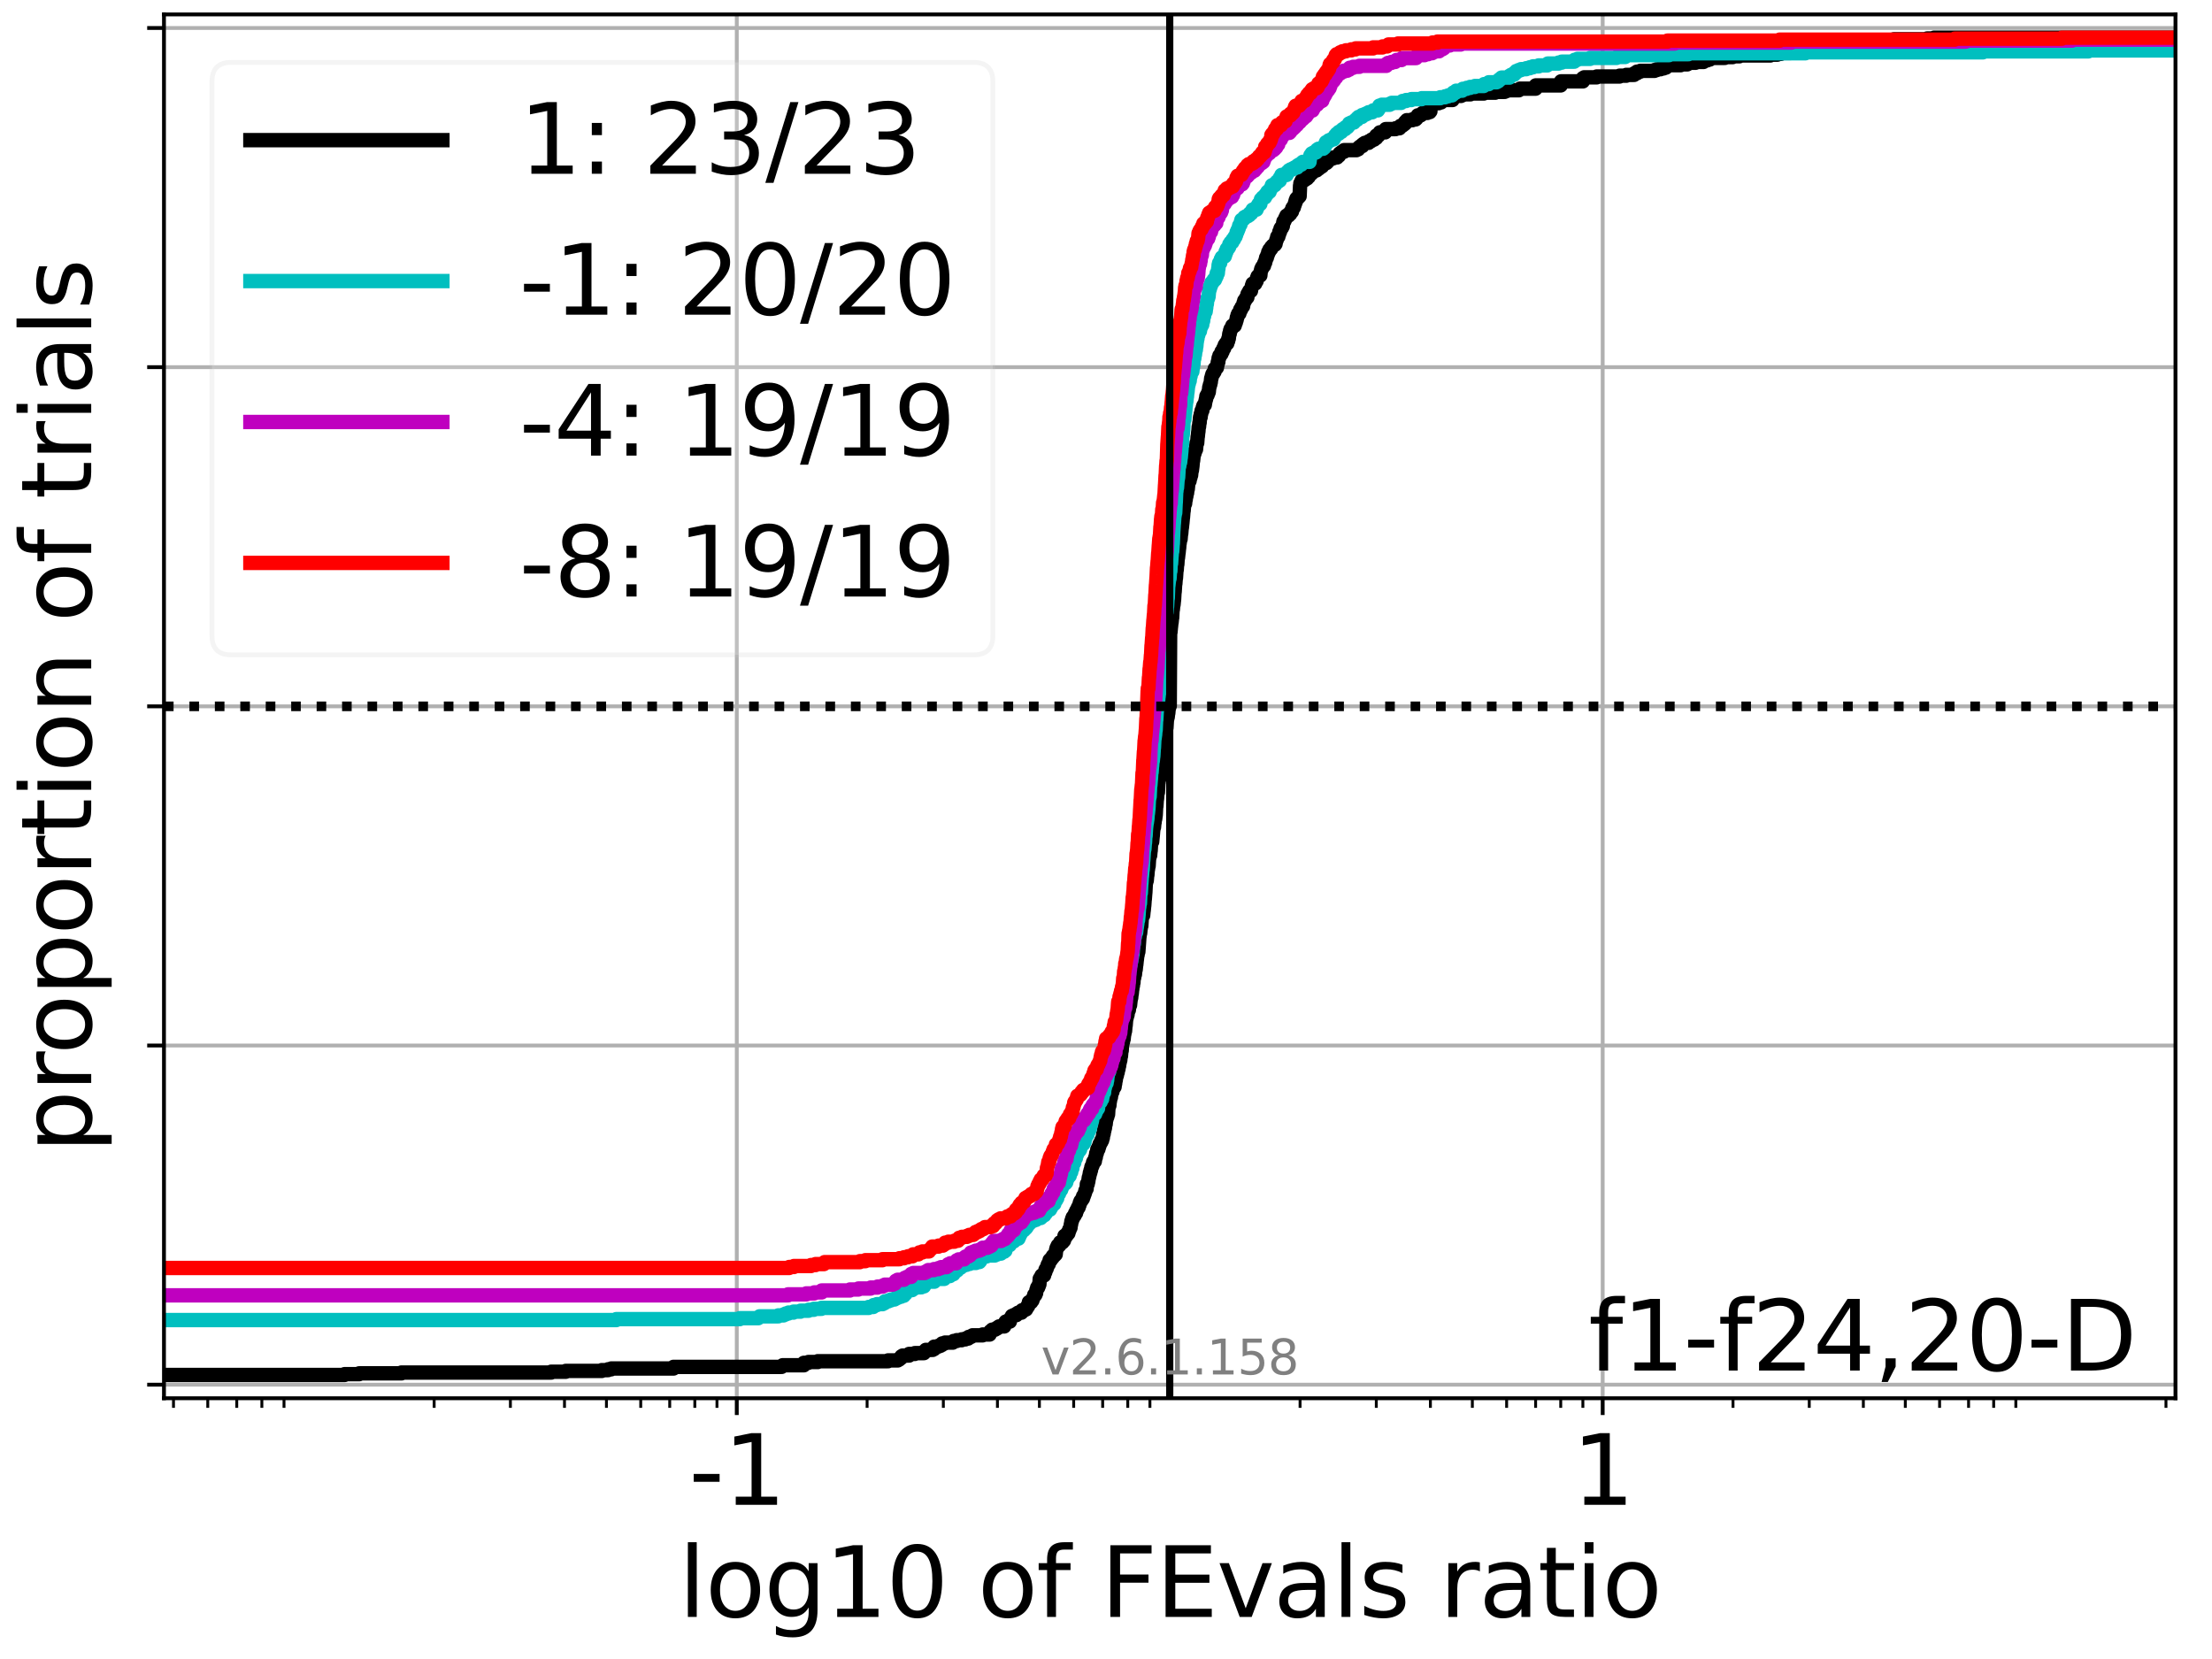 <?xml version="1.0" encoding="utf-8" standalone="no"?>
<!DOCTYPE svg PUBLIC "-//W3C//DTD SVG 1.1//EN"
  "http://www.w3.org/Graphics/SVG/1.1/DTD/svg11.dtd">
<svg xmlns:xlink="http://www.w3.org/1999/xlink" width="460.8pt" height="345.6pt" viewBox="0 0 460.8 345.6" xmlns="http://www.w3.org/2000/svg" version="1.1">
 <defs>
  <style type="text/css">*{stroke-linejoin: round; stroke-linecap: butt}</style>
 </defs>
 <g id="figure_1">
  <g id="patch_1">
   <path d="M 0 345.6 
L 460.8 345.6 
L 460.8 0 
L 0 0 
z
" style="fill: #ffffff"/>
  </g>
  <g id="axes_1">
   <g id="patch_2">
    <path d="M 34.16 291.28 
L 453.192 291.28 
L 453.192 3 
L 34.16 3 
z
" style="fill: #ffffff"/>
   </g>
   <g id="matplotlib.axis_1">
    <g id="xtick_1">
     <g id="line2d_1">
      <path d="M 153.484 291.28 
L 153.484 3 
" clip-path="url(#p4d1911bdf2)" style="fill: none; stroke: #b0b0b0; stroke-width: 0.8; stroke-linecap: square"/>
     </g>
     <g id="line2d_2">
      <defs>
       <path id="me5281b4df9" d="M 0 0 
L 0 3.5 
" style="stroke: #000000; stroke-width: 0.8"/>
      </defs>
      <g>
       <use xlink:href="#me5281b4df9" x="153.484" y="291.28" style="stroke: #000000; stroke-width: 0.8"/>
      </g>
     </g>
     <g id="text_1">
      <!-- -1 -->
      <g transform="translate(143.513 313.477)scale(0.2 -0.2)">
       <defs>
        <path id="DejaVuSans-2d" d="M 313 2009 
L 1997 2009 
L 1997 1497 
L 313 1497 
L 313 2009 
z
" transform="scale(0.016)"/>
        <path id="DejaVuSans-31" d="M 794 531 
L 1825 531 
L 1825 4091 
L 703 3866 
L 703 4441 
L 1819 4666 
L 2450 4666 
L 2450 531 
L 3481 531 
L 3481 0 
L 794 0 
L 794 531 
z
" transform="scale(0.016)"/>
       </defs>
       <use xlink:href="#DejaVuSans-2d"/>
       <use xlink:href="#DejaVuSans-31" x="36.084"/>
      </g>
     </g>
    </g>
    <g id="xtick_2">
     <g id="line2d_3">
      <path d="M 333.868 291.28 
L 333.868 3 
" clip-path="url(#p4d1911bdf2)" style="fill: none; stroke: #b0b0b0; stroke-width: 0.8; stroke-linecap: square"/>
     </g>
     <g id="line2d_4">
      <g>
       <use xlink:href="#me5281b4df9" x="333.868" y="291.28" style="stroke: #000000; stroke-width: 0.8"/>
      </g>
     </g>
     <g id="text_2">
      <!-- 1 -->
      <g transform="translate(327.506 313.477)scale(0.2 -0.2)">
       <use xlink:href="#DejaVuSans-31"/>
      </g>
     </g>
    </g>
    <g id="xtick_3">
     <g id="line2d_5">
      <defs>
       <path id="m0bc6a6be19" d="M 0 0 
L 0 2 
" style="stroke: #000000; stroke-width: 0.6"/>
      </defs>
      <g>
       <use xlink:href="#m0bc6a6be19" x="36.141" y="291.28" style="stroke: #000000; stroke-width: 0.6"/>
      </g>
     </g>
    </g>
    <g id="xtick_4">
     <g id="line2d_6">
      <g>
       <use xlink:href="#m0bc6a6be19" x="43.282" y="291.28" style="stroke: #000000; stroke-width: 0.6"/>
      </g>
     </g>
    </g>
    <g id="xtick_5">
     <g id="line2d_7">
      <g>
       <use xlink:href="#m0bc6a6be19" x="49.32" y="291.28" style="stroke: #000000; stroke-width: 0.6"/>
      </g>
     </g>
    </g>
    <g id="xtick_6">
     <g id="line2d_8">
      <g>
       <use xlink:href="#m0bc6a6be19" x="54.551" y="291.28" style="stroke: #000000; stroke-width: 0.6"/>
      </g>
     </g>
    </g>
    <g id="xtick_7">
     <g id="line2d_9">
      <g>
       <use xlink:href="#m0bc6a6be19" x="59.164" y="291.28" style="stroke: #000000; stroke-width: 0.6"/>
      </g>
     </g>
    </g>
    <g id="xtick_8">
     <g id="line2d_10">
      <g>
       <use xlink:href="#m0bc6a6be19" x="90.442" y="291.28" style="stroke: #000000; stroke-width: 0.6"/>
      </g>
     </g>
    </g>
    <g id="xtick_9">
     <g id="line2d_11">
      <g>
       <use xlink:href="#m0bc6a6be19" x="106.324" y="291.28" style="stroke: #000000; stroke-width: 0.6"/>
      </g>
     </g>
    </g>
    <g id="xtick_10">
     <g id="line2d_12">
      <g>
       <use xlink:href="#m0bc6a6be19" x="117.593" y="291.28" style="stroke: #000000; stroke-width: 0.6"/>
      </g>
     </g>
    </g>
    <g id="xtick_11">
     <g id="line2d_13">
      <g>
       <use xlink:href="#m0bc6a6be19" x="126.333" y="291.28" style="stroke: #000000; stroke-width: 0.6"/>
      </g>
     </g>
    </g>
    <g id="xtick_12">
     <g id="line2d_14">
      <g>
       <use xlink:href="#m0bc6a6be19" x="133.475" y="291.28" style="stroke: #000000; stroke-width: 0.6"/>
      </g>
     </g>
    </g>
    <g id="xtick_13">
     <g id="line2d_15">
      <g>
       <use xlink:href="#m0bc6a6be19" x="139.513" y="291.28" style="stroke: #000000; stroke-width: 0.6"/>
      </g>
     </g>
    </g>
    <g id="xtick_14">
     <g id="line2d_16">
      <g>
       <use xlink:href="#m0bc6a6be19" x="144.743" y="291.28" style="stroke: #000000; stroke-width: 0.6"/>
      </g>
     </g>
    </g>
    <g id="xtick_15">
     <g id="line2d_17">
      <g>
       <use xlink:href="#m0bc6a6be19" x="149.357" y="291.28" style="stroke: #000000; stroke-width: 0.6"/>
      </g>
     </g>
    </g>
    <g id="xtick_16">
     <g id="line2d_18">
      <g>
       <use xlink:href="#m0bc6a6be19" x="180.634" y="291.28" style="stroke: #000000; stroke-width: 0.6"/>
      </g>
     </g>
    </g>
    <g id="xtick_17">
     <g id="line2d_19">
      <g>
       <use xlink:href="#m0bc6a6be19" x="196.516" y="291.28" style="stroke: #000000; stroke-width: 0.6"/>
      </g>
     </g>
    </g>
    <g id="xtick_18">
     <g id="line2d_20">
      <g>
       <use xlink:href="#m0bc6a6be19" x="207.785" y="291.28" style="stroke: #000000; stroke-width: 0.6"/>
      </g>
     </g>
    </g>
    <g id="xtick_19">
     <g id="line2d_21">
      <g>
       <use xlink:href="#m0bc6a6be19" x="216.525" y="291.28" style="stroke: #000000; stroke-width: 0.6"/>
      </g>
     </g>
    </g>
    <g id="xtick_20">
     <g id="line2d_22">
      <g>
       <use xlink:href="#m0bc6a6be19" x="223.667" y="291.28" style="stroke: #000000; stroke-width: 0.6"/>
      </g>
     </g>
    </g>
    <g id="xtick_21">
     <g id="line2d_23">
      <g>
       <use xlink:href="#m0bc6a6be19" x="229.705" y="291.28" style="stroke: #000000; stroke-width: 0.6"/>
      </g>
     </g>
    </g>
    <g id="xtick_22">
     <g id="line2d_24">
      <g>
       <use xlink:href="#m0bc6a6be19" x="234.935" y="291.28" style="stroke: #000000; stroke-width: 0.6"/>
      </g>
     </g>
    </g>
    <g id="xtick_23">
     <g id="line2d_25">
      <g>
       <use xlink:href="#m0bc6a6be19" x="239.549" y="291.28" style="stroke: #000000; stroke-width: 0.6"/>
      </g>
     </g>
    </g>
    <g id="xtick_24">
     <g id="line2d_26">
      <g>
       <use xlink:href="#m0bc6a6be19" x="270.827" y="291.28" style="stroke: #000000; stroke-width: 0.6"/>
      </g>
     </g>
    </g>
    <g id="xtick_25">
     <g id="line2d_27">
      <g>
       <use xlink:href="#m0bc6a6be19" x="286.709" y="291.28" style="stroke: #000000; stroke-width: 0.6"/>
      </g>
     </g>
    </g>
    <g id="xtick_26">
     <g id="line2d_28">
      <g>
       <use xlink:href="#m0bc6a6be19" x="297.977" y="291.28" style="stroke: #000000; stroke-width: 0.6"/>
      </g>
     </g>
    </g>
    <g id="xtick_27">
     <g id="line2d_29">
      <g>
       <use xlink:href="#m0bc6a6be19" x="306.718" y="291.28" style="stroke: #000000; stroke-width: 0.6"/>
      </g>
     </g>
    </g>
    <g id="xtick_28">
     <g id="line2d_30">
      <g>
       <use xlink:href="#m0bc6a6be19" x="313.859" y="291.28" style="stroke: #000000; stroke-width: 0.6"/>
      </g>
     </g>
    </g>
    <g id="xtick_29">
     <g id="line2d_31">
      <g>
       <use xlink:href="#m0bc6a6be19" x="319.897" y="291.28" style="stroke: #000000; stroke-width: 0.6"/>
      </g>
     </g>
    </g>
    <g id="xtick_30">
     <g id="line2d_32">
      <g>
       <use xlink:href="#m0bc6a6be19" x="325.128" y="291.28" style="stroke: #000000; stroke-width: 0.6"/>
      </g>
     </g>
    </g>
    <g id="xtick_31">
     <g id="line2d_33">
      <g>
       <use xlink:href="#m0bc6a6be19" x="329.741" y="291.28" style="stroke: #000000; stroke-width: 0.6"/>
      </g>
     </g>
    </g>
    <g id="xtick_32">
     <g id="line2d_34">
      <g>
       <use xlink:href="#m0bc6a6be19" x="361.019" y="291.28" style="stroke: #000000; stroke-width: 0.6"/>
      </g>
     </g>
    </g>
    <g id="xtick_33">
     <g id="line2d_35">
      <g>
       <use xlink:href="#m0bc6a6be19" x="376.901" y="291.28" style="stroke: #000000; stroke-width: 0.6"/>
      </g>
     </g>
    </g>
    <g id="xtick_34">
     <g id="line2d_36">
      <g>
       <use xlink:href="#m0bc6a6be19" x="388.17" y="291.28" style="stroke: #000000; stroke-width: 0.6"/>
      </g>
     </g>
    </g>
    <g id="xtick_35">
     <g id="line2d_37">
      <g>
       <use xlink:href="#m0bc6a6be19" x="396.91" y="291.28" style="stroke: #000000; stroke-width: 0.6"/>
      </g>
     </g>
    </g>
    <g id="xtick_36">
     <g id="line2d_38">
      <g>
       <use xlink:href="#m0bc6a6be19" x="404.052" y="291.28" style="stroke: #000000; stroke-width: 0.6"/>
      </g>
     </g>
    </g>
    <g id="xtick_37">
     <g id="line2d_39">
      <g>
       <use xlink:href="#m0bc6a6be19" x="410.09" y="291.28" style="stroke: #000000; stroke-width: 0.6"/>
      </g>
     </g>
    </g>
    <g id="xtick_38">
     <g id="line2d_40">
      <g>
       <use xlink:href="#m0bc6a6be19" x="415.32" y="291.28" style="stroke: #000000; stroke-width: 0.6"/>
      </g>
     </g>
    </g>
    <g id="xtick_39">
     <g id="line2d_41">
      <g>
       <use xlink:href="#m0bc6a6be19" x="419.934" y="291.28" style="stroke: #000000; stroke-width: 0.6"/>
      </g>
     </g>
    </g>
    <g id="xtick_40">
     <g id="line2d_42">
      <g>
       <use xlink:href="#m0bc6a6be19" x="451.211" y="291.28" style="stroke: #000000; stroke-width: 0.6"/>
      </g>
     </g>
    </g>
    <g id="text_3">
     <!-- log10 of FEvals ratio -->
     <g transform="translate(141.371 336.833)scale(0.2 -0.2)">
      <defs>
       <path id="DejaVuSans-6c" d="M 603 4863 
L 1178 4863 
L 1178 0 
L 603 0 
L 603 4863 
z
" transform="scale(0.016)"/>
       <path id="DejaVuSans-6f" d="M 1959 3097 
Q 1497 3097 1228 2736 
Q 959 2375 959 1747 
Q 959 1119 1226 758 
Q 1494 397 1959 397 
Q 2419 397 2687 759 
Q 2956 1122 2956 1747 
Q 2956 2369 2687 2733 
Q 2419 3097 1959 3097 
z
M 1959 3584 
Q 2709 3584 3137 3096 
Q 3566 2609 3566 1747 
Q 3566 888 3137 398 
Q 2709 -91 1959 -91 
Q 1206 -91 779 398 
Q 353 888 353 1747 
Q 353 2609 779 3096 
Q 1206 3584 1959 3584 
z
" transform="scale(0.016)"/>
       <path id="DejaVuSans-67" d="M 2906 1791 
Q 2906 2416 2648 2759 
Q 2391 3103 1925 3103 
Q 1463 3103 1205 2759 
Q 947 2416 947 1791 
Q 947 1169 1205 825 
Q 1463 481 1925 481 
Q 2391 481 2648 825 
Q 2906 1169 2906 1791 
z
M 3481 434 
Q 3481 -459 3084 -895 
Q 2688 -1331 1869 -1331 
Q 1566 -1331 1297 -1286 
Q 1028 -1241 775 -1147 
L 775 -588 
Q 1028 -725 1275 -790 
Q 1522 -856 1778 -856 
Q 2344 -856 2625 -561 
Q 2906 -266 2906 331 
L 2906 616 
Q 2728 306 2450 153 
Q 2172 0 1784 0 
Q 1141 0 747 490 
Q 353 981 353 1791 
Q 353 2603 747 3093 
Q 1141 3584 1784 3584 
Q 2172 3584 2450 3431 
Q 2728 3278 2906 2969 
L 2906 3500 
L 3481 3500 
L 3481 434 
z
" transform="scale(0.016)"/>
       <path id="DejaVuSans-30" d="M 2034 4250 
Q 1547 4250 1301 3770 
Q 1056 3291 1056 2328 
Q 1056 1369 1301 889 
Q 1547 409 2034 409 
Q 2525 409 2770 889 
Q 3016 1369 3016 2328 
Q 3016 3291 2770 3770 
Q 2525 4250 2034 4250 
z
M 2034 4750 
Q 2819 4750 3233 4129 
Q 3647 3509 3647 2328 
Q 3647 1150 3233 529 
Q 2819 -91 2034 -91 
Q 1250 -91 836 529 
Q 422 1150 422 2328 
Q 422 3509 836 4129 
Q 1250 4750 2034 4750 
z
" transform="scale(0.016)"/>
       <path id="DejaVuSans-20" transform="scale(0.016)"/>
       <path id="DejaVuSans-66" d="M 2375 4863 
L 2375 4384 
L 1825 4384 
Q 1516 4384 1395 4259 
Q 1275 4134 1275 3809 
L 1275 3500 
L 2222 3500 
L 2222 3053 
L 1275 3053 
L 1275 0 
L 697 0 
L 697 3053 
L 147 3053 
L 147 3500 
L 697 3500 
L 697 3744 
Q 697 4328 969 4595 
Q 1241 4863 1831 4863 
L 2375 4863 
z
" transform="scale(0.016)"/>
       <path id="DejaVuSans-46" d="M 628 4666 
L 3309 4666 
L 3309 4134 
L 1259 4134 
L 1259 2759 
L 3109 2759 
L 3109 2228 
L 1259 2228 
L 1259 0 
L 628 0 
L 628 4666 
z
" transform="scale(0.016)"/>
       <path id="DejaVuSans-45" d="M 628 4666 
L 3578 4666 
L 3578 4134 
L 1259 4134 
L 1259 2753 
L 3481 2753 
L 3481 2222 
L 1259 2222 
L 1259 531 
L 3634 531 
L 3634 0 
L 628 0 
L 628 4666 
z
" transform="scale(0.016)"/>
       <path id="DejaVuSans-76" d="M 191 3500 
L 800 3500 
L 1894 563 
L 2988 3500 
L 3597 3500 
L 2284 0 
L 1503 0 
L 191 3500 
z
" transform="scale(0.016)"/>
       <path id="DejaVuSans-61" d="M 2194 1759 
Q 1497 1759 1228 1600 
Q 959 1441 959 1056 
Q 959 750 1161 570 
Q 1363 391 1709 391 
Q 2188 391 2477 730 
Q 2766 1069 2766 1631 
L 2766 1759 
L 2194 1759 
z
M 3341 1997 
L 3341 0 
L 2766 0 
L 2766 531 
Q 2569 213 2275 61 
Q 1981 -91 1556 -91 
Q 1019 -91 701 211 
Q 384 513 384 1019 
Q 384 1609 779 1909 
Q 1175 2209 1959 2209 
L 2766 2209 
L 2766 2266 
Q 2766 2663 2505 2880 
Q 2244 3097 1772 3097 
Q 1472 3097 1187 3025 
Q 903 2953 641 2809 
L 641 3341 
Q 956 3463 1253 3523 
Q 1550 3584 1831 3584 
Q 2591 3584 2966 3190 
Q 3341 2797 3341 1997 
z
" transform="scale(0.016)"/>
       <path id="DejaVuSans-73" d="M 2834 3397 
L 2834 2853 
Q 2591 2978 2328 3040 
Q 2066 3103 1784 3103 
Q 1356 3103 1142 2972 
Q 928 2841 928 2578 
Q 928 2378 1081 2264 
Q 1234 2150 1697 2047 
L 1894 2003 
Q 2506 1872 2764 1633 
Q 3022 1394 3022 966 
Q 3022 478 2636 193 
Q 2250 -91 1575 -91 
Q 1294 -91 989 -36 
Q 684 19 347 128 
L 347 722 
Q 666 556 975 473 
Q 1284 391 1588 391 
Q 1994 391 2212 530 
Q 2431 669 2431 922 
Q 2431 1156 2273 1281 
Q 2116 1406 1581 1522 
L 1381 1569 
Q 847 1681 609 1914 
Q 372 2147 372 2553 
Q 372 3047 722 3315 
Q 1072 3584 1716 3584 
Q 2034 3584 2315 3537 
Q 2597 3491 2834 3397 
z
" transform="scale(0.016)"/>
       <path id="DejaVuSans-72" d="M 2631 2963 
Q 2534 3019 2420 3045 
Q 2306 3072 2169 3072 
Q 1681 3072 1420 2755 
Q 1159 2438 1159 1844 
L 1159 0 
L 581 0 
L 581 3500 
L 1159 3500 
L 1159 2956 
Q 1341 3275 1631 3429 
Q 1922 3584 2338 3584 
Q 2397 3584 2469 3576 
Q 2541 3569 2628 3553 
L 2631 2963 
z
" transform="scale(0.016)"/>
       <path id="DejaVuSans-74" d="M 1172 4494 
L 1172 3500 
L 2356 3500 
L 2356 3053 
L 1172 3053 
L 1172 1153 
Q 1172 725 1289 603 
Q 1406 481 1766 481 
L 2356 481 
L 2356 0 
L 1766 0 
Q 1100 0 847 248 
Q 594 497 594 1153 
L 594 3053 
L 172 3053 
L 172 3500 
L 594 3500 
L 594 4494 
L 1172 4494 
z
" transform="scale(0.016)"/>
       <path id="DejaVuSans-69" d="M 603 3500 
L 1178 3500 
L 1178 0 
L 603 0 
L 603 3500 
z
M 603 4863 
L 1178 4863 
L 1178 4134 
L 603 4134 
L 603 4863 
z
" transform="scale(0.016)"/>
      </defs>
      <use xlink:href="#DejaVuSans-6c"/>
      <use xlink:href="#DejaVuSans-6f" x="27.783"/>
      <use xlink:href="#DejaVuSans-67" x="88.965"/>
      <use xlink:href="#DejaVuSans-31" x="152.441"/>
      <use xlink:href="#DejaVuSans-30" x="216.064"/>
      <use xlink:href="#DejaVuSans-20" x="279.688"/>
      <use xlink:href="#DejaVuSans-6f" x="311.475"/>
      <use xlink:href="#DejaVuSans-66" x="372.656"/>
      <use xlink:href="#DejaVuSans-20" x="407.861"/>
      <use xlink:href="#DejaVuSans-46" x="439.648"/>
      <use xlink:href="#DejaVuSans-45" x="497.168"/>
      <use xlink:href="#DejaVuSans-76" x="560.352"/>
      <use xlink:href="#DejaVuSans-61" x="619.531"/>
      <use xlink:href="#DejaVuSans-6c" x="680.811"/>
      <use xlink:href="#DejaVuSans-73" x="708.594"/>
      <use xlink:href="#DejaVuSans-20" x="760.693"/>
      <use xlink:href="#DejaVuSans-72" x="792.48"/>
      <use xlink:href="#DejaVuSans-61" x="833.594"/>
      <use xlink:href="#DejaVuSans-74" x="894.873"/>
      <use xlink:href="#DejaVuSans-69" x="934.082"/>
      <use xlink:href="#DejaVuSans-6f" x="961.865"/>
     </g>
    </g>
   </g>
   <g id="matplotlib.axis_2">
    <g id="ytick_1">
     <g id="line2d_43">
      <path d="M 34.16 288.454 
L 453.192 288.454 
" clip-path="url(#p4d1911bdf2)" style="fill: none; stroke: #b0b0b0; stroke-width: 0.8; stroke-linecap: square"/>
     </g>
     <g id="line2d_44">
      <defs>
       <path id="m0567b6d1be" d="M 0 0 
L -3.5 0 
" style="stroke: #000000; stroke-width: 0.8"/>
      </defs>
      <g>
       <use xlink:href="#m0567b6d1be" x="34.16" y="288.454" style="stroke: #000000; stroke-width: 0.8"/>
      </g>
     </g>
    </g>
    <g id="ytick_2">
     <g id="line2d_45">
      <path d="M 34.16 217.797 
L 453.192 217.797 
" clip-path="url(#p4d1911bdf2)" style="fill: none; stroke: #b0b0b0; stroke-width: 0.8; stroke-linecap: square"/>
     </g>
     <g id="line2d_46">
      <g>
       <use xlink:href="#m0567b6d1be" x="34.16" y="217.797" style="stroke: #000000; stroke-width: 0.8"/>
      </g>
     </g>
    </g>
    <g id="ytick_3">
     <g id="line2d_47">
      <path d="M 34.16 147.14 
L 453.192 147.14 
" clip-path="url(#p4d1911bdf2)" style="fill: none; stroke: #b0b0b0; stroke-width: 0.8; stroke-linecap: square"/>
     </g>
     <g id="line2d_48">
      <g>
       <use xlink:href="#m0567b6d1be" x="34.16" y="147.14" style="stroke: #000000; stroke-width: 0.8"/>
      </g>
     </g>
    </g>
    <g id="ytick_4">
     <g id="line2d_49">
      <path d="M 34.16 76.483 
L 453.192 76.483 
" clip-path="url(#p4d1911bdf2)" style="fill: none; stroke: #b0b0b0; stroke-width: 0.8; stroke-linecap: square"/>
     </g>
     <g id="line2d_50">
      <g>
       <use xlink:href="#m0567b6d1be" x="34.16" y="76.483" style="stroke: #000000; stroke-width: 0.8"/>
      </g>
     </g>
    </g>
    <g id="ytick_5">
     <g id="line2d_51">
      <path d="M 34.16 5.826 
L 453.192 5.826 
" clip-path="url(#p4d1911bdf2)" style="fill: none; stroke: #b0b0b0; stroke-width: 0.8; stroke-linecap: square"/>
     </g>
     <g id="line2d_52">
      <g>
       <use xlink:href="#m0567b6d1be" x="34.16" y="5.826" style="stroke: #000000; stroke-width: 0.8"/>
      </g>
     </g>
    </g>
    <g id="text_4">
     <!-- proportion of trials -->
     <g transform="translate(19.001 240.146)rotate(-90)scale(0.2 -0.2)">
      <defs>
       <path id="DejaVuSans-70" d="M 1159 525 
L 1159 -1331 
L 581 -1331 
L 581 3500 
L 1159 3500 
L 1159 2969 
Q 1341 3281 1617 3432 
Q 1894 3584 2278 3584 
Q 2916 3584 3314 3078 
Q 3713 2572 3713 1747 
Q 3713 922 3314 415 
Q 2916 -91 2278 -91 
Q 1894 -91 1617 61 
Q 1341 213 1159 525 
z
M 3116 1747 
Q 3116 2381 2855 2742 
Q 2594 3103 2138 3103 
Q 1681 3103 1420 2742 
Q 1159 2381 1159 1747 
Q 1159 1113 1420 752 
Q 1681 391 2138 391 
Q 2594 391 2855 752 
Q 3116 1113 3116 1747 
z
" transform="scale(0.016)"/>
       <path id="DejaVuSans-6e" d="M 3513 2113 
L 3513 0 
L 2938 0 
L 2938 2094 
Q 2938 2591 2744 2837 
Q 2550 3084 2163 3084 
Q 1697 3084 1428 2787 
Q 1159 2491 1159 1978 
L 1159 0 
L 581 0 
L 581 3500 
L 1159 3500 
L 1159 2956 
Q 1366 3272 1645 3428 
Q 1925 3584 2291 3584 
Q 2894 3584 3203 3211 
Q 3513 2838 3513 2113 
z
" transform="scale(0.016)"/>
      </defs>
      <use xlink:href="#DejaVuSans-70"/>
      <use xlink:href="#DejaVuSans-72" x="63.477"/>
      <use xlink:href="#DejaVuSans-6f" x="102.34"/>
      <use xlink:href="#DejaVuSans-70" x="163.521"/>
      <use xlink:href="#DejaVuSans-6f" x="226.998"/>
      <use xlink:href="#DejaVuSans-72" x="288.18"/>
      <use xlink:href="#DejaVuSans-74" x="329.293"/>
      <use xlink:href="#DejaVuSans-69" x="368.502"/>
      <use xlink:href="#DejaVuSans-6f" x="396.285"/>
      <use xlink:href="#DejaVuSans-6e" x="457.467"/>
      <use xlink:href="#DejaVuSans-20" x="520.846"/>
      <use xlink:href="#DejaVuSans-6f" x="552.633"/>
      <use xlink:href="#DejaVuSans-66" x="613.814"/>
      <use xlink:href="#DejaVuSans-20" x="649.02"/>
      <use xlink:href="#DejaVuSans-74" x="680.807"/>
      <use xlink:href="#DejaVuSans-72" x="720.016"/>
      <use xlink:href="#DejaVuSans-69" x="761.129"/>
      <use xlink:href="#DejaVuSans-61" x="788.912"/>
      <use xlink:href="#DejaVuSans-6c" x="850.191"/>
      <use xlink:href="#DejaVuSans-73" x="877.975"/>
     </g>
    </g>
   </g>
   <g id="line2d_53">
    <path d="M 34.16 286.431 
L 71.788 286.431 
L 71.788 286.263 
L 74.822 286.263 
L 74.822 286.094 
L 83.628 286.094 
L 83.628 285.926 
L 114.82 285.926 
L 114.82 285.757 
L 117.855 285.757 
L 117.855 285.589 
L 125.366 285.589 
L 125.366 285.42 
L 126.661 285.42 
L 126.661 285.252 
L 127.325 285.252 
L 127.325 285.083 
L 140.304 285.083 
L 140.304 284.746 
L 162.815 284.746 
L 162.815 284.577 
L 163.043 284.577 
L 163.043 284.409 
L 167.455 284.409 
L 167.455 283.903 
L 168.399 283.903 
L 168.399 283.735 
L 170.357 283.735 
L 170.357 283.566 
L 185.004 283.566 
L 185.004 283.398 
L 187.026 283.398 
L 187.026 283.229 
L 187.317 283.229 
L 187.317 283.061 
L 187.518 283.061 
L 187.518 282.892 
L 187.738 282.892 
L 187.779 282.555 
L 188.038 282.555 
L 188.038 282.387 
L 189.375 282.387 
L 189.375 282.05 
L 190.566 282.05 
L 190.566 281.881 
L 192.466 281.881 
L 192.492 281.544 
L 192.842 281.544 
L 192.864 281.207 
L 194.292 281.207 
L 194.292 281.038 
L 194.605 281.038 
L 194.605 280.533 
L 195.448 280.533 
L 195.448 280.364 
L 195.898 280.364 
L 195.898 280.196 
L 196.209 280.196 
L 196.272 279.859 
L 196.844 279.859 
L 196.844 279.69 
L 198.482 279.69 
L 198.482 279.522 
L 198.647 279.522 
L 198.647 279.353 
L 199.306 279.353 
L 199.306 279.184 
L 200.331 279.184 
L 200.331 279.016 
L 201.093 279.016 
L 201.093 278.847 
L 201.681 278.847 
L 201.779 278.51 
L 202.274 278.51 
L 202.274 278.342 
L 202.598 278.342 
L 202.598 278.173 
L 204.704 278.173 
L 204.704 278.005 
L 206.145 278.005 
L 206.197 277.668 
L 206.297 277.668 
L 206.297 277.331 
L 206.63 277.331 
L 206.681 276.994 
L 207.288 276.994 
L 207.288 276.825 
L 207.597 276.825 
L 207.597 276.657 
L 207.869 276.657 
L 207.869 276.488 
L 208.113 276.488 
L 208.113 276.319 
L 209.198 276.319 
L 209.202 275.982 
L 209.331 275.982 
L 209.388 275.477 
L 209.515 275.477 
L 209.515 275.308 
L 210.373 275.308 
L 210.468 274.803 
L 210.487 274.803 
L 210.487 274.634 
L 210.613 274.634 
L 210.723 274.297 
L 210.799 274.297 
L 210.799 274.129 
L 211.17 274.129 
L 211.17 273.96 
L 211.734 273.96 
L 211.826 273.623 
L 212.095 273.623 
L 212.095 273.454 
L 212.779 273.454 
L 212.779 273.286 
L 212.894 273.286 
L 212.92 272.949 
L 213.411 272.949 
L 213.411 272.78 
L 213.753 272.78 
L 213.774 272.443 
L 213.947 272.443 
L 214.003 272.106 
L 214.174 272.106 
L 214.2 271.769 
L 214.299 271.769 
L 214.341 271.264 
L 214.82 271.264 
L 214.854 270.926 
L 215.061 270.926 
L 215.084 270.589 
L 215.183 270.589 
L 215.29 270.252 
L 215.328 270.252 
L 215.413 269.915 
L 215.442 269.915 
L 215.442 269.747 
L 215.688 269.747 
L 215.75 269.41 
L 215.833 269.41 
L 215.904 268.736 
L 215.969 268.736 
L 216.064 268.23 
L 216.263 268.23 
L 216.274 267.893 
L 216.401 267.893 
L 216.423 267.556 
L 216.525 267.556 
L 216.602 266.376 
L 216.787 266.376 
L 216.812 266.039 
L 216.938 266.039 
L 216.984 265.702 
L 217.504 265.702 
L 217.56 265.196 
L 217.622 265.196 
L 217.622 265.028 
L 217.749 265.028 
L 217.792 264.522 
L 217.874 264.522 
L 217.874 264.354 
L 218.02 264.354 
L 218.087 264.017 
L 218.138 264.017 
L 218.243 263.511 
L 218.324 263.511 
L 218.324 263.343 
L 218.473 263.343 
L 218.573 262.837 
L 218.619 262.837 
L 218.656 262.5 
L 218.92 262.5 
L 218.977 262.163 
L 219.131 262.163 
L 219.131 261.994 
L 219.308 261.994 
L 219.324 261.657 
L 219.48 261.657 
L 219.48 261.489 
L 219.759 261.489 
L 219.759 261.32 
L 219.918 261.32 
L 220.015 260.309 
L 220.094 260.309 
L 220.108 259.972 
L 220.218 259.972 
L 220.267 259.635 
L 220.347 259.635 
L 220.347 259.466 
L 220.656 259.466 
L 220.656 259.298 
L 220.798 259.298 
L 220.855 258.792 
L 221.349 258.792 
L 221.349 258.624 
L 221.477 258.624 
L 221.477 258.455 
L 221.636 258.455 
L 221.717 258.118 
L 221.756 258.118 
L 221.756 257.444 
L 222.17 257.444 
L 222.254 257.107 
L 222.303 257.107 
L 222.303 256.938 
L 222.558 256.938 
L 222.629 256.433 
L 222.725 256.433 
L 222.76 256.096 
L 222.853 256.096 
L 222.954 255.759 
L 223.005 255.759 
L 223.065 255.084 
L 223.12 255.084 
L 223.186 254.41 
L 223.282 254.41 
L 223.344 253.905 
L 223.47 253.905 
L 223.476 253.568 
L 223.61 253.568 
L 223.61 253.399 
L 223.742 253.399 
L 223.742 253.231 
L 223.864 253.231 
L 223.966 252.725 
L 224.154 252.725 
L 224.216 252.219 
L 224.327 252.219 
L 224.403 251.882 
L 224.462 251.882 
L 224.555 251.545 
L 224.693 251.545 
L 224.802 251.04 
L 224.871 251.04 
L 224.954 250.534 
L 225.052 250.534 
L 225.095 250.197 
L 225.221 250.197 
L 225.221 250.029 
L 225.363 250.029 
L 225.449 249.691 
L 225.594 249.691 
L 225.628 249.186 
L 225.771 249.186 
L 225.842 248.849 
L 225.892 248.849 
L 225.983 248.512 
L 226.017 248.512 
L 226.121 248.006 
L 226.187 248.006 
L 226.281 247.669 
L 226.359 247.669 
L 226.418 246.658 
L 226.587 246.658 
L 226.665 246.152 
L 226.706 246.152 
L 226.816 245.31 
L 226.865 245.31 
L 226.958 244.804 
L 226.979 244.804 
L 227.041 244.298 
L 227.13 244.298 
L 227.182 243.793 
L 227.27 243.793 
L 227.355 243.119 
L 227.417 243.119 
L 227.417 242.95 
L 227.529 242.95 
L 227.589 242.613 
L 227.659 242.613 
L 227.711 242.108 
L 227.802 242.108 
L 227.802 241.939 
L 228.067 241.939 
L 228.175 241.096 
L 228.27 241.096 
L 228.364 240.254 
L 228.487 240.254 
L 228.596 239.411 
L 228.814 239.411 
L 228.86 238.905 
L 228.973 238.905 
L 229.041 238.4 
L 229.112 238.4 
L 229.112 238.231 
L 229.23 238.231 
L 229.324 237.894 
L 229.423 237.894 
L 229.444 237.557 
L 229.588 237.557 
L 229.674 237.052 
L 229.732 237.052 
L 229.834 236.209 
L 229.912 236.209 
L 229.985 235.535 
L 230.048 235.535 
L 230.092 235.029 
L 230.167 235.029 
L 230.271 234.187 
L 230.329 234.187 
L 230.432 233.175 
L 230.496 233.175 
L 230.573 232.67 
L 230.671 232.67 
L 230.758 232.164 
L 230.824 232.164 
L 230.917 230.647 
L 230.977 230.647 
L 230.986 230.31 
L 231.101 230.31 
L 231.202 229.299 
L 231.242 229.299 
L 231.29 228.625 
L 231.415 228.625 
L 231.493 227.951 
L 231.538 227.951 
L 231.648 227.445 
L 231.736 227.445 
L 231.831 226.94 
L 231.855 226.94 
L 231.865 226.603 
L 232.065 226.603 
L 232.065 226.434 
L 232.183 226.434 
L 232.267 225.76 
L 232.303 225.76 
L 232.369 225.086 
L 232.419 225.086 
L 232.512 224.412 
L 232.532 224.412 
L 232.56 224.075 
L 232.654 224.075 
L 232.764 223.401 
L 232.833 223.401 
L 232.907 222.726 
L 232.991 222.726 
L 233.068 222.052 
L 233.131 222.052 
L 233.2 221.378 
L 233.246 221.378 
L 233.349 220.873 
L 233.372 220.873 
L 233.449 220.03 
L 233.511 220.03 
L 233.614 218.85 
L 233.672 218.85 
L 233.744 217.502 
L 233.807 217.502 
L 233.876 216.996 
L 233.943 216.996 
L 234.014 216.491 
L 234.068 216.491 
L 234.168 215.48 
L 234.205 215.48 
L 234.316 214.805 
L 234.359 214.805 
L 234.459 213.626 
L 234.492 213.626 
L 234.585 212.446 
L 234.608 212.446 
L 234.703 211.94 
L 234.725 211.94 
L 234.746 211.435 
L 234.878 211.435 
L 234.98 210.592 
L 235.023 210.592 
L 235.023 210.424 
L 235.152 210.424 
L 235.22 209.749 
L 235.264 209.749 
L 235.339 209.412 
L 235.403 209.412 
L 235.513 208.401 
L 235.526 208.401 
L 235.527 207.896 
L 235.638 207.896 
L 235.721 207.053 
L 235.755 207.053 
L 235.857 206.042 
L 235.88 206.042 
L 235.935 205.368 
L 235.999 205.368 
L 236.061 204.694 
L 236.117 204.694 
L 236.165 203.682 
L 236.263 203.682 
L 236.315 203.008 
L 236.422 203.008 
L 236.519 201.997 
L 236.579 201.997 
L 236.68 200.986 
L 236.706 200.986 
L 236.807 199.975 
L 236.819 199.975 
L 236.927 198.963 
L 236.975 198.963 
L 237.058 198.289 
L 237.132 198.289 
L 237.243 196.773 
L 237.245 196.773 
L 237.351 195.256 
L 237.362 195.256 
L 237.471 194.413 
L 237.511 194.413 
L 237.606 193.402 
L 237.638 193.402 
L 237.659 192.896 
L 237.754 192.896 
L 237.858 191.211 
L 237.883 191.211 
L 237.994 190.705 
L 238.138 190.705 
L 238.236 189.694 
L 238.252 189.694 
L 238.35 188.683 
L 238.363 188.683 
L 238.458 187.335 
L 238.477 187.335 
L 238.582 185.987 
L 238.592 185.987 
L 238.696 183.964 
L 238.738 183.964 
L 238.846 183.459 
L 238.883 183.459 
L 238.986 182.279 
L 239.019 182.279 
L 239.109 181.099 
L 239.146 181.099 
L 239.23 180.425 
L 239.275 180.425 
L 239.366 178.908 
L 239.389 178.908 
L 239.498 178.234 
L 239.584 178.234 
L 239.684 177.223 
L 239.704 177.223 
L 239.794 175.706 
L 239.841 175.706 
L 239.931 175.369 
L 240.016 175.369 
L 240.127 174.189 
L 240.135 174.189 
L 240.24 172.841 
L 240.262 172.841 
L 240.29 172.335 
L 240.393 172.335 
L 240.487 171.324 
L 240.525 171.324 
L 240.561 170.65 
L 240.637 170.65 
L 240.748 169.807 
L 240.756 169.807 
L 240.847 167.954 
L 240.893 167.954 
L 240.988 166.437 
L 241.024 166.437 
L 241.124 165.089 
L 241.209 165.089 
L 241.312 163.066 
L 241.337 163.066 
L 241.41 162.392 
L 241.46 162.392 
L 241.567 160.875 
L 241.595 160.875 
L 241.685 160.033 
L 241.772 160.033 
L 241.772 159.864 
L 241.946 159.864 
L 242.055 158.853 
L 242.058 158.853 
L 242.148 157.505 
L 242.221 157.505 
L 242.331 155.819 
L 242.412 155.819 
L 242.505 154.64 
L 242.566 154.64 
L 242.652 153.966 
L 242.714 153.966 
L 242.793 153.291 
L 242.846 153.291 
L 242.924 151.606 
L 242.982 151.606 
L 243.089 149.921 
L 243.124 149.921 
L 243.196 149.415 
L 243.246 149.415 
L 243.345 148.573 
L 243.371 148.573 
L 243.463 147.561 
L 243.507 147.561 
L 243.56 147.056 
L 243.676 147.056 
L 243.76 131.719 
L 243.825 131.719 
L 243.935 130.54 
L 243.942 130.54 
L 244.027 129.697 
L 244.054 129.697 
L 244.156 128.686 
L 244.183 128.686 
L 244.272 127 
L 244.319 127 
L 244.418 125.989 
L 244.462 125.989 
L 244.564 124.978 
L 244.577 124.978 
L 244.671 123.293 
L 244.704 123.293 
L 244.805 121.607 
L 244.843 121.607 
L 244.931 120.428 
L 244.971 120.428 
L 245.08 118.742 
L 245.127 118.742 
L 245.207 117.563 
L 245.258 117.563 
L 245.339 116.214 
L 245.391 116.214 
L 245.498 115.203 
L 245.515 115.203 
L 245.615 114.192 
L 245.63 114.192 
L 245.707 113.181 
L 245.742 113.181 
L 245.839 112.338 
L 245.932 112.338 
L 246.03 111.159 
L 246.071 111.159 
L 246.167 109.979 
L 246.195 109.979 
L 246.305 108.968 
L 246.31 108.968 
L 246.416 107.788 
L 246.433 107.788 
L 246.538 106.44 
L 246.57 106.44 
L 246.664 105.26 
L 246.724 105.26 
L 246.817 104.923 
L 246.871 104.923 
L 246.957 104.08 
L 247.006 104.08 
L 247.06 103.406 
L 247.132 103.406 
L 247.22 102.732 
L 247.278 102.732 
L 247.371 101.889 
L 247.431 101.889 
L 247.541 100.71 
L 247.582 100.71 
L 247.637 100.204 
L 247.803 100.204 
L 247.864 99.53 
L 247.976 99.53 
L 248.026 99.024 
L 248.121 99.024 
L 248.224 98.013 
L 248.287 98.013 
L 248.396 97.17 
L 248.398 97.17 
L 248.5 95.991 
L 248.541 95.991 
L 248.652 94.979 
L 248.672 94.979 
L 248.725 94.474 
L 248.831 94.474 
L 248.88 93.968 
L 249.001 93.968 
L 249.026 93.631 
L 249.147 93.631 
L 249.253 92.452 
L 249.265 92.452 
L 249.265 92.283 
L 249.395 92.283 
L 249.495 90.935 
L 249.524 90.935 
L 249.622 89.924 
L 249.648 89.924 
L 249.714 88.912 
L 249.779 88.912 
L 249.855 88.07 
L 249.903 88.07 
L 249.993 86.89 
L 250.118 86.89 
L 250.149 86.216 
L 250.231 86.216 
L 250.32 85.542 
L 250.465 85.542 
L 250.563 84.868 
L 250.597 84.868 
L 250.672 84.531 
L 250.777 84.531 
L 250.777 84.362 
L 250.977 84.362 
L 251.085 83.688 
L 251.099 83.688 
L 251.204 83.182 
L 251.24 83.182 
L 251.318 82.508 
L 251.416 82.508 
L 251.416 82.34 
L 251.548 82.34 
L 251.595 82.003 
L 251.681 82.003 
L 251.727 81.665 
L 251.809 81.665 
L 251.913 80.654 
L 251.958 80.654 
L 252.05 80.149 
L 252.105 80.149 
L 252.21 79.643 
L 252.225 79.643 
L 252.312 78.8 
L 252.371 78.8 
L 252.455 78.295 
L 252.493 78.295 
L 252.555 77.958 
L 252.644 77.958 
L 252.644 77.789 
L 252.795 77.789 
L 252.866 77.452 
L 253.001 77.452 
L 253.071 76.778 
L 253.273 76.778 
L 253.273 76.61 
L 253.499 76.61 
L 253.6 75.935 
L 253.639 75.935 
L 253.686 75.43 
L 253.792 75.43 
L 253.857 74.587 
L 253.967 74.587 
L 254.025 74.082 
L 254.184 74.082 
L 254.184 73.913 
L 254.308 73.913 
L 254.308 73.744 
L 254.442 73.744 
L 254.477 73.239 
L 254.68 73.239 
L 254.784 72.733 
L 254.851 72.733 
L 254.851 72.565 
L 255.014 72.565 
L 255.111 72.059 
L 255.134 72.059 
L 255.134 71.891 
L 255.324 71.891 
L 255.353 71.554 
L 255.657 71.554 
L 255.698 71.048 
L 255.837 71.048 
L 255.884 70.542 
L 255.977 70.542 
L 256.083 69.531 
L 256.177 69.531 
L 256.253 68.857 
L 256.347 68.857 
L 256.371 68.52 
L 256.535 68.52 
L 256.628 68.183 
L 256.681 68.183 
L 256.721 67.846 
L 257.212 67.846 
L 257.281 67.509 
L 257.323 67.509 
L 257.388 67.172 
L 257.455 67.172 
L 257.556 66.666 
L 257.609 66.666 
L 257.647 66.161 
L 257.742 66.161 
L 257.796 65.655 
L 257.908 65.655 
L 257.948 65.318 
L 258.185 65.318 
L 258.292 64.812 
L 258.367 64.812 
L 258.369 64.475 
L 258.549 64.475 
L 258.656 63.97 
L 258.796 63.97 
L 258.796 63.801 
L 258.954 63.801 
L 259.048 63.127 
L 259.114 63.127 
L 259.204 62.621 
L 259.365 62.621 
L 259.439 62.284 
L 259.537 62.284 
L 259.537 62.116 
L 259.71 62.116 
L 259.71 61.947 
L 259.848 61.947 
L 259.875 61.273 
L 260.031 61.273 
L 260.071 60.936 
L 260.217 60.936 
L 260.254 60.599 
L 260.598 60.599 
L 260.692 59.925 
L 260.714 59.925 
L 260.823 59.419 
L 260.885 59.419 
L 260.94 59.082 
L 261.484 59.082 
L 261.556 58.577 
L 261.759 58.577 
L 261.856 57.903 
L 261.915 57.903 
L 261.991 57.565 
L 262.14 57.565 
L 262.14 57.397 
L 262.549 57.397 
L 262.652 56.386 
L 262.699 56.386 
L 262.736 56.049 
L 262.865 56.049 
L 262.886 55.712 
L 262.994 55.712 
L 262.994 55.543 
L 263.162 55.543 
L 263.162 55.375 
L 263.31 55.375 
L 263.355 54.869 
L 263.438 54.869 
L 263.438 54.7 
L 263.56 54.7 
L 263.627 54.195 
L 263.691 54.195 
L 263.753 53.689 
L 263.906 53.689 
L 263.985 53.184 
L 264.059 53.184 
L 264.158 52.847 
L 264.185 52.847 
L 264.198 52.51 
L 264.297 52.51 
L 264.297 52.341 
L 264.438 52.341 
L 264.446 52.004 
L 264.662 52.004 
L 264.662 51.835 
L 264.805 51.835 
L 264.819 51.498 
L 264.976 51.498 
L 264.976 51.33 
L 265.122 51.33 
L 265.122 51.161 
L 265.326 51.161 
L 265.326 50.993 
L 265.596 50.993 
L 265.596 50.824 
L 265.715 50.824 
L 265.813 50.319 
L 265.83 50.319 
L 265.882 49.982 
L 265.963 49.982 
L 266.043 49.476 
L 266.078 49.476 
L 266.078 49.307 
L 266.3 49.307 
L 266.401 48.802 
L 266.459 48.802 
L 266.505 48.296 
L 266.653 48.296 
L 266.753 47.622 
L 266.847 47.622 
L 266.847 47.454 
L 267.067 47.454 
L 267.103 47.117 
L 267.233 47.117 
L 267.331 46.274 
L 267.377 46.274 
L 267.377 46.105 
L 267.549 46.105 
L 267.644 45.768 
L 267.702 45.768 
L 267.746 45.431 
L 267.85 45.431 
L 267.935 45.094 
L 267.986 45.094 
L 267.986 44.926 
L 268.436 44.926 
L 268.446 44.589 
L 268.776 44.589 
L 268.868 44.251 
L 268.895 44.251 
L 268.895 44.083 
L 269.134 44.083 
L 269.203 43.409 
L 269.29 43.409 
L 269.29 43.24 
L 269.516 43.24 
L 269.615 42.735 
L 269.677 42.735 
L 269.735 42.398 
L 269.798 42.398 
L 269.831 42.061 
L 269.924 42.061 
L 269.924 41.724 
L 270.05 41.724 
L 270.061 41.386 
L 270.206 41.386 
L 270.206 41.218 
L 270.419 41.218 
L 270.419 41.049 
L 270.587 41.049 
L 270.587 40.881 
L 270.734 40.881 
L 270.827 38.69 
L 270.863 38.69 
L 270.898 38.184 
L 271.028 38.184 
L 271.13 37.679 
L 271.221 37.679 
L 271.221 37.51 
L 271.798 37.51 
L 271.798 37.342 
L 272.028 37.342 
L 272.028 37.173 
L 272.312 37.173 
L 272.386 36.836 
L 272.632 36.836 
L 272.651 36.499 
L 272.831 36.499 
L 272.883 36.162 
L 273.22 36.162 
L 273.22 35.993 
L 273.343 35.993 
L 273.343 35.825 
L 273.593 35.825 
L 273.633 35.488 
L 274.291 35.488 
L 274.291 35.319 
L 274.44 35.319 
L 274.44 35.151 
L 274.733 35.151 
L 274.789 34.814 
L 275.187 34.814 
L 275.187 34.645 
L 275.44 34.645 
L 275.44 34.308 
L 275.552 34.308 
L 275.6 33.971 
L 276.317 33.971 
L 276.317 33.803 
L 276.503 33.803 
L 276.558 33.297 
L 276.659 33.297 
L 276.659 33.128 
L 277.351 33.128 
L 277.351 32.96 
L 277.815 32.96 
L 277.815 32.791 
L 278.558 32.791 
L 278.558 32.623 
L 278.704 32.623 
L 278.704 32.454 
L 278.928 32.454 
L 279.037 32.117 
L 279.078 32.117 
L 279.078 31.949 
L 279.303 31.949 
L 279.303 31.78 
L 279.529 31.78 
L 279.529 31.612 
L 279.984 31.612 
L 280 31.275 
L 282.581 31.275 
L 282.581 31.106 
L 282.937 31.106 
L 283.015 30.769 
L 283.197 30.769 
L 283.197 30.6 
L 283.43 30.6 
L 283.43 30.432 
L 283.8 30.432 
L 283.841 30.095 
L 284.066 30.095 
L 284.066 29.926 
L 284.328 29.926 
L 284.328 29.758 
L 285.1 29.758 
L 285.153 29.421 
L 285.609 29.421 
L 285.609 29.252 
L 285.727 29.252 
L 285.727 29.084 
L 286.257 29.084 
L 286.296 28.747 
L 286.709 28.747 
L 286.709 28.241 
L 287.175 28.241 
L 287.216 27.904 
L 287.344 27.904 
L 287.442 27.567 
L 288.562 27.567 
L 288.668 26.893 
L 290.719 26.893 
L 290.719 26.724 
L 291.521 26.724 
L 291.55 26.387 
L 291.751 26.387 
L 291.751 26.219 
L 292.109 26.219 
L 292.109 26.05 
L 292.336 26.05 
L 292.336 25.882 
L 292.555 25.882 
L 292.555 25.713 
L 292.747 25.713 
L 292.747 25.376 
L 292.983 25.376 
L 293.067 25.039 
L 294.222 25.039 
L 294.222 24.87 
L 294.911 24.87 
L 294.911 24.702 
L 295.087 24.702 
L 295.128 24.365 
L 295.323 24.365 
L 295.353 24.028 
L 295.957 24.028 
L 295.957 23.859 
L 296.198 23.859 
L 296.198 23.691 
L 296.366 23.691 
L 296.366 23.522 
L 297.35 23.522 
L 297.35 23.354 
L 297.846 23.354 
L 297.846 23.185 
L 297.977 23.185 
L 297.977 21.837 
L 298.24 21.837 
L 298.24 21.668 
L 298.631 21.668 
L 298.631 21.5 
L 299.71 21.5 
L 299.71 21.331 
L 300.207 21.331 
L 300.207 21.163 
L 300.324 21.163 
L 300.324 20.994 
L 300.565 20.994 
L 300.565 20.826 
L 302.591 20.826 
L 302.684 20.151 
L 302.925 20.151 
L 302.925 19.983 
L 304.355 19.983 
L 304.355 19.814 
L 304.74 19.814 
L 304.74 19.646 
L 306.314 19.646 
L 306.314 19.477 
L 309.107 19.477 
L 309.107 19.309 
L 311.467 19.309 
L 311.467 19.14 
L 313.43 19.14 
L 313.43 18.972 
L 313.859 18.972 
L 313.859 18.803 
L 316.404 18.803 
L 316.404 18.635 
L 316.645 18.635 
L 316.645 18.466 
L 319.897 18.466 
L 319.93 17.792 
L 325.128 17.792 
L 325.187 16.949 
L 329.741 16.949 
L 329.741 16.275 
L 330.018 16.275 
L 330.018 16.107 
L 332.627 16.107 
L 332.627 15.938 
L 337.38 15.938 
L 337.38 15.77 
L 338.78 15.77 
L 338.78 15.601 
L 340.4 15.601 
L 340.468 15.264 
L 341.01 15.264 
L 341.01 14.927 
L 341.709 14.927 
L 341.709 14.758 
L 344.665 14.758 
L 344.665 14.59 
L 345.154 14.59 
L 345.154 14.421 
L 345.906 14.421 
L 345.906 14.253 
L 346.554 14.253 
L 346.554 14.084 
L 347.048 14.084 
L 347.048 13.579 
L 350.108 13.579 
L 350.108 13.41 
L 351.476 13.41 
L 351.476 13.242 
L 351.801 13.242 
L 351.801 13.073 
L 353.201 13.073 
L 353.201 12.905 
L 354.861 12.905 
L 354.861 12.736 
L 355.105 12.736 
L 355.105 12.568 
L 355.673 12.568 
L 355.673 12.399 
L 356.187 12.399 
L 356.261 12.062 
L 359.302 12.062 
L 359.302 11.893 
L 360.94 11.893 
L 360.94 11.725 
L 362.34 11.725 
L 362.34 11.556 
L 368.77 11.556 
L 368.77 11.388 
L 370.242 11.388 
L 370.242 11.219 
L 370.984 11.219 
L 370.984 11.051 
L 372.967 11.051 
L 372.967 10.882 
L 373.157 10.882 
L 373.157 10.714 
L 374.397 10.714 
L 374.397 10.545 
L 374.605 10.545 
L 374.605 10.377 
L 375.845 10.377 
L 375.845 10.208 
L 378.016 10.208 
L 378.016 10.04 
L 378.758 10.04 
L 378.758 9.871 
L 384.164 9.871 
L 384.164 9.703 
L 384.663 9.703 
L 384.663 9.534 
L 385.405 9.534 
L 385.405 9.365 
L 385.612 9.365 
L 385.612 9.197 
L 387.723 9.197 
L 387.794 8.86 
L 388.465 8.86 
L 388.465 8.691 
L 389.242 8.691 
L 389.242 8.523 
L 393.802 8.523 
L 393.802 8.354 
L 394.544 8.354 
L 394.544 8.186 
L 401.458 8.186 
L 401.458 8.017 
L 402.906 8.017 
L 402.906 7.849 
L 453.192 7.849 
L 453.192 7.849 
" clip-path="url(#p4d1911bdf2)" style="fill: none; stroke: #000000; stroke-width: 3; stroke-linecap: square"/>
   </g>
   <g id="line2d_54">
    <path clip-path="url(#p4d1911bdf2)" style="fill: none; stroke: #000000; stroke-width: 3; stroke-linecap: square"/>
   </g>
   <g id="line2d_55">
    <path d="M 34.16 274.995 
L 128.378 274.995 
L 128.378 274.8 
L 154.097 274.8 
L 154.097 274.605 
L 157.951 274.605 
L 157.951 274.41 
L 158.233 274.41 
L 158.233 274.215 
L 162.134 274.215 
L 162.134 274.02 
L 163.223 274.02 
L 163.223 273.825 
L 163.678 273.825 
L 163.678 273.63 
L 164.249 273.63 
L 164.249 273.435 
L 165.299 273.435 
L 165.299 273.24 
L 166.764 273.24 
L 166.764 273.045 
L 168.432 273.045 
L 168.432 272.85 
L 169.522 272.85 
L 169.522 272.655 
L 171.098 272.655 
L 171.098 272.46 
L 180.948 272.46 
L 180.948 272.265 
L 181.911 272.265 
L 181.995 271.874 
L 182.679 271.874 
L 182.679 271.679 
L 183.855 271.679 
L 183.855 271.484 
L 184.248 271.484 
L 184.332 271.094 
L 185.061 271.094 
L 185.061 270.899 
L 185.583 270.899 
L 185.583 270.704 
L 186.351 270.704 
L 186.351 270.509 
L 186.706 270.509 
L 186.706 270.314 
L 187.135 270.314 
L 187.135 270.119 
L 187.733 270.119 
L 187.733 269.924 
L 188.283 269.924 
L 188.295 269.534 
L 188.65 269.534 
L 188.688 269.144 
L 188.875 269.144 
L 188.875 268.949 
L 189.044 268.949 
L 189.044 268.754 
L 190.014 268.754 
L 190.113 268.364 
L 190.631 268.364 
L 190.631 268.169 
L 191.916 268.169 
L 191.916 267.973 
L 192.484 267.973 
L 192.484 267.778 
L 192.604 267.778 
L 192.688 267.388 
L 192.918 267.388 
L 193.006 266.998 
L 194.632 266.998 
L 194.699 266.608 
L 195.026 266.608 
L 195.026 266.413 
L 196.698 266.413 
L 196.787 266.023 
L 196.818 266.023 
L 196.818 265.828 
L 197.877 265.828 
L 197.877 265.633 
L 198.022 265.633 
L 198.022 265.438 
L 198.609 265.438 
L 198.676 265.048 
L 198.883 265.048 
L 198.883 264.853 
L 199.143 264.853 
L 199.143 264.658 
L 199.413 264.658 
L 199.485 264.072 
L 200.143 264.072 
L 200.143 263.877 
L 200.329 263.877 
L 200.329 263.682 
L 200.714 263.682 
L 200.714 263.487 
L 201.342 263.487 
L 201.342 263.292 
L 202.003 263.292 
L 202.003 263.097 
L 203.306 263.097 
L 203.306 262.902 
L 204.033 262.902 
L 204.033 262.707 
L 204.195 262.707 
L 204.258 262.317 
L 204.435 262.317 
L 204.521 261.927 
L 204.563 261.927 
L 204.563 261.732 
L 205.534 261.732 
L 205.534 261.537 
L 207.234 261.537 
L 207.234 261.342 
L 207.703 261.342 
L 207.703 261.147 
L 208.503 261.147 
L 208.503 260.952 
L 208.618 260.952 
L 208.618 260.757 
L 209.188 260.757 
L 209.188 260.562 
L 209.433 260.562 
L 209.474 259.976 
L 209.595 259.976 
L 209.595 259.781 
L 209.708 259.781 
L 209.708 259.586 
L 209.862 259.586 
L 209.862 259.391 
L 210.329 259.391 
L 210.335 259.001 
L 210.513 259.001 
L 210.513 258.806 
L 210.689 258.806 
L 210.689 258.611 
L 211.192 258.611 
L 211.192 258.416 
L 211.411 258.416 
L 211.411 258.221 
L 211.522 258.221 
L 211.522 258.026 
L 212.165 258.026 
L 212.264 257.636 
L 212.337 257.636 
L 212.381 257.246 
L 212.508 257.246 
L 212.508 257.051 
L 212.621 257.051 
L 212.677 256.661 
L 212.869 256.661 
L 212.869 256.466 
L 213.032 256.466 
L 213.032 256.27 
L 213.311 256.27 
L 213.371 255.88 
L 213.7 255.88 
L 213.7 255.685 
L 213.861 255.685 
L 213.916 255.295 
L 214.112 255.295 
L 214.115 254.905 
L 214.46 254.905 
L 214.46 254.71 
L 214.594 254.71 
L 214.594 254.515 
L 214.864 254.515 
L 214.864 254.32 
L 215.297 254.32 
L 215.297 254.125 
L 215.838 254.125 
L 215.874 253.735 
L 216.804 253.735 
L 216.804 253.54 
L 217.016 253.54 
L 217.122 253.15 
L 217.579 253.15 
L 217.67 252.76 
L 217.866 252.76 
L 217.967 251.979 
L 218.746 251.979 
L 218.776 251.589 
L 218.969 251.589 
L 218.986 251.004 
L 219.285 251.004 
L 219.285 250.809 
L 219.626 250.809 
L 219.73 250.029 
L 220.012 250.029 
L 220.057 249.639 
L 220.227 249.639 
L 220.328 249.054 
L 220.341 249.054 
L 220.367 248.664 
L 220.623 248.664 
L 220.724 248.078 
L 220.746 248.078 
L 220.746 247.883 
L 221.048 247.883 
L 221.147 247.493 
L 221.196 247.493 
L 221.215 247.103 
L 221.363 247.103 
L 221.381 246.713 
L 221.709 246.713 
L 221.709 246.518 
L 221.95 246.518 
L 221.95 246.323 
L 222.113 246.323 
L 222.199 245.933 
L 222.225 245.933 
L 222.227 245.543 
L 222.353 245.543 
L 222.353 245.348 
L 222.512 245.348 
L 222.574 244.958 
L 222.831 244.958 
L 222.903 244.372 
L 223.017 244.372 
L 223.017 244.177 
L 223.145 244.177 
L 223.201 243.592 
L 223.257 243.592 
L 223.257 243.397 
L 223.391 243.397 
L 223.496 242.422 
L 223.509 242.422 
L 223.509 242.227 
L 223.781 242.227 
L 223.873 241.642 
L 223.902 241.642 
L 223.934 241.252 
L 224.131 241.252 
L 224.16 240.471 
L 224.382 240.471 
L 224.443 240.081 
L 224.508 240.081 
L 224.508 239.886 
L 224.654 239.886 
L 224.654 239.691 
L 224.876 239.691 
L 224.876 239.496 
L 224.999 239.496 
L 225.087 238.716 
L 225.201 238.716 
L 225.28 238.326 
L 225.686 238.326 
L 225.789 237.936 
L 225.915 237.936 
L 225.998 237.156 
L 226.11 237.156 
L 226.167 236.375 
L 226.539 236.375 
L 226.641 235.79 
L 226.756 235.79 
L 226.812 235.4 
L 226.949 235.4 
L 227.056 235.01 
L 227.069 235.01 
L 227.16 234.425 
L 227.185 234.425 
L 227.289 234.035 
L 227.332 234.035 
L 227.412 233.45 
L 227.492 233.45 
L 227.584 232.669 
L 227.651 232.669 
L 227.736 232.084 
L 228.131 232.084 
L 228.148 231.694 
L 228.285 231.694 
L 228.339 231.304 
L 228.451 231.304 
L 228.451 231.109 
L 228.601 231.109 
L 228.601 230.914 
L 228.734 230.914 
L 228.832 229.939 
L 228.956 229.939 
L 228.956 229.549 
L 229.28 229.549 
L 229.385 228.963 
L 229.591 228.963 
L 229.641 228.378 
L 229.703 228.378 
L 229.781 227.598 
L 229.998 227.598 
L 230.074 226.623 
L 230.164 226.623 
L 230.254 226.038 
L 230.333 226.038 
L 230.43 225.648 
L 230.522 225.648 
L 230.596 225.062 
L 230.636 225.062 
L 230.722 224.087 
L 230.762 224.087 
L 230.829 223.502 
L 230.902 223.502 
L 230.902 223.307 
L 231.04 223.307 
L 231.098 222.137 
L 231.196 222.137 
L 231.196 221.942 
L 231.39 221.942 
L 231.455 221.357 
L 231.518 221.357 
L 231.616 220.576 
L 231.838 220.576 
L 231.924 219.601 
L 232.022 219.601 
L 232.093 219.016 
L 232.142 219.016 
L 232.204 218.236 
L 232.289 218.236 
L 232.313 217.456 
L 232.602 217.456 
L 232.657 217.065 
L 232.762 217.065 
L 232.85 216.285 
L 232.88 216.285 
L 232.953 215.505 
L 233.022 215.505 
L 233.041 214.92 
L 233.212 214.92 
L 233.316 213.945 
L 233.337 213.945 
L 233.382 213.359 
L 233.462 213.359 
L 233.556 212.774 
L 233.586 212.774 
L 233.601 211.994 
L 233.751 211.994 
L 233.82 211.409 
L 233.933 211.409 
L 234.021 211.019 
L 234.066 211.019 
L 234.169 209.849 
L 234.183 209.849 
L 234.29 208.678 
L 234.349 208.678 
L 234.408 208.093 
L 234.468 208.093 
L 234.572 207.703 
L 234.593 207.703 
L 234.681 206.533 
L 234.742 206.533 
L 234.839 205.557 
L 234.856 205.557 
L 234.941 204.387 
L 234.979 204.387 
L 235.043 203.802 
L 235.093 203.802 
L 235.176 203.022 
L 235.211 203.022 
L 235.283 201.852 
L 235.344 201.852 
L 235.426 201.071 
L 235.489 201.071 
L 235.578 200.291 
L 235.646 200.291 
L 235.749 199.511 
L 235.782 199.511 
L 235.892 198.731 
L 235.927 198.731 
L 236.027 197.365 
L 236.045 197.365 
L 236.114 196.585 
L 236.205 196.585 
L 236.278 195.22 
L 236.392 195.22 
L 236.49 194.44 
L 236.511 194.44 
L 236.511 194.245 
L 236.671 194.245 
L 236.772 193.269 
L 236.797 193.269 
L 236.905 192.489 
L 236.917 192.489 
L 236.997 191.709 
L 237.073 191.709 
L 237.184 190.539 
L 237.184 190.539 
L 237.294 188.978 
L 237.331 188.978 
L 237.41 188.198 
L 237.47 188.198 
L 237.555 186.052 
L 237.652 186.052 
L 237.756 184.102 
L 237.775 184.102 
L 237.876 182.542 
L 237.898 182.542 
L 238.007 181.176 
L 238.042 181.176 
L 238.141 179.226 
L 238.165 179.226 
L 238.275 177.47 
L 238.278 177.47 
L 238.376 176.885 
L 238.4 176.885 
L 238.494 175.52 
L 238.53 175.52 
L 238.595 174.154 
L 238.644 174.154 
L 238.748 172.399 
L 238.759 172.399 
L 238.866 171.424 
L 238.901 171.424 
L 239.003 170.644 
L 239.017 170.644 
L 239.103 169.473 
L 239.132 169.473 
L 239.23 168.498 
L 239.244 168.498 
L 239.346 166.547 
L 239.367 166.547 
L 239.471 165.962 
L 239.494 165.962 
L 239.603 163.622 
L 239.643 163.622 
L 239.753 162.256 
L 239.765 162.256 
L 239.842 160.891 
L 239.898 160.891 
L 239.996 159.526 
L 240.017 159.526 
L 240.085 158.55 
L 240.139 158.55 
L 240.242 157.575 
L 240.26 157.575 
L 240.361 155.82 
L 240.385 155.82 
L 240.481 153.869 
L 240.52 153.869 
L 240.621 153.089 
L 240.632 153.089 
L 240.699 152.114 
L 240.744 152.114 
L 240.84 149.968 
L 240.875 149.968 
L 240.983 148.018 
L 240.987 148.018 
L 241.028 147.628 
L 241.124 147.628 
L 241.207 146.262 
L 241.241 146.262 
L 241.342 145.092 
L 241.363 145.092 
L 241.437 144.312 
L 241.488 144.312 
L 241.571 143.337 
L 241.618 143.337 
L 241.665 142.751 
L 241.768 142.751 
L 241.877 140.801 
L 241.895 140.801 
L 242.003 139.826 
L 242.012 139.826 
L 242.07 138.655 
L 242.125 138.655 
L 242.213 137.68 
L 242.243 137.68 
L 242.331 135.535 
L 242.392 135.535 
L 242.49 134.754 
L 242.503 134.754 
L 242.608 133.389 
L 242.616 133.389 
L 242.723 131.243 
L 242.73 131.243 
L 242.82 129.293 
L 242.843 129.293 
L 242.938 127.537 
L 242.999 127.537 
L 243.1 126.367 
L 243.12 126.367 
L 243.217 124.612 
L 243.266 124.612 
L 243.359 122.076 
L 243.382 122.076 
L 243.492 121.101 
L 243.503 121.101 
L 243.543 120.516 
L 243.633 120.516 
L 243.735 118.955 
L 243.811 118.955 
L 243.878 117.395 
L 243.955 117.395 
L 244.061 115.834 
L 244.07 115.834 
L 244.134 114.859 
L 244.199 114.859 
L 244.302 113.299 
L 244.318 113.299 
L 244.425 110.568 
L 244.431 110.568 
L 244.528 109.008 
L 244.546 109.008 
L 244.653 107.447 
L 244.688 107.447 
L 244.738 106.862 
L 244.815 106.862 
L 244.916 104.717 
L 244.931 104.717 
L 245.028 102.376 
L 245.062 102.376 
L 245.126 101.596 
L 245.195 101.596 
L 245.303 100.035 
L 245.314 100.035 
L 245.419 99.45 
L 245.427 99.45 
L 245.538 97.5 
L 245.539 97.5 
L 245.578 97.11 
L 245.663 97.11 
L 245.742 96.329 
L 245.839 96.329 
L 245.948 95.354 
L 245.971 95.354 
L 246.079 94.184 
L 246.091 94.184 
L 246.195 92.624 
L 246.233 92.624 
L 246.326 90.673 
L 246.378 90.673 
L 246.483 89.503 
L 246.495 89.503 
L 246.558 87.747 
L 246.611 87.747 
L 246.653 87.357 
L 246.737 87.357 
L 246.83 85.992 
L 246.881 85.992 
L 246.986 84.626 
L 247.007 84.626 
L 247.104 83.651 
L 247.14 83.651 
L 247.227 82.676 
L 247.254 82.676 
L 247.341 81.701 
L 247.372 81.701 
L 247.483 80.53 
L 247.505 80.53 
L 247.552 79.945 
L 247.651 79.945 
L 247.752 79.36 
L 247.83 79.36 
L 247.921 78.385 
L 248.015 78.385 
L 248.121 77.8 
L 248.14 77.8 
L 248.237 77.41 
L 248.385 77.41 
L 248.463 76.629 
L 248.5 76.629 
L 248.541 75.849 
L 248.632 75.849 
L 248.706 74.679 
L 248.795 74.679 
L 248.881 73.899 
L 248.931 73.899 
L 249.038 72.923 
L 249.109 72.923 
L 249.181 72.143 
L 249.221 72.143 
L 249.298 71.168 
L 249.332 71.168 
L 249.373 70.583 
L 249.445 70.583 
L 249.533 69.803 
L 249.626 69.803 
L 249.657 69.218 
L 249.742 69.218 
L 249.742 69.022 
L 249.955 69.022 
L 250.052 68.437 
L 250.077 68.437 
L 250.103 68.047 
L 250.247 68.047 
L 250.346 67.657 
L 250.445 67.657 
L 250.507 66.877 
L 250.627 66.877 
L 250.718 65.902 
L 250.826 65.902 
L 250.936 65.121 
L 250.989 65.121 
L 250.989 64.926 
L 251.156 64.926 
L 251.255 64.146 
L 251.276 64.146 
L 251.32 63.366 
L 251.403 63.366 
L 251.512 62.196 
L 251.648 62.196 
L 251.759 61.806 
L 251.763 61.806 
L 251.866 60.635 
L 251.905 60.635 
L 251.919 60.245 
L 252.023 60.245 
L 252.071 59.66 
L 252.214 59.66 
L 252.311 59.075 
L 252.373 59.075 
L 252.373 58.88 
L 252.589 58.88 
L 252.589 58.685 
L 252.721 58.685 
L 252.816 58.295 
L 253.093 58.295 
L 253.183 57.905 
L 253.269 57.905 
L 253.316 57.515 
L 253.452 57.515 
L 253.469 56.929 
L 253.689 56.929 
L 253.774 55.954 
L 253.819 55.954 
L 253.865 55.174 
L 253.934 55.174 
L 253.962 54.784 
L 254.188 54.784 
L 254.274 54.199 
L 254.324 54.199 
L 254.324 54.004 
L 254.456 54.004 
L 254.524 53.614 
L 254.787 53.614 
L 254.787 53.418 
L 255.134 53.418 
L 255.172 53.028 
L 255.267 53.028 
L 255.318 52.443 
L 255.493 52.443 
L 255.568 51.858 
L 255.737 51.858 
L 255.737 51.663 
L 255.933 51.663 
L 255.933 51.468 
L 256.054 51.468 
L 256.092 50.883 
L 256.248 50.883 
L 256.348 50.493 
L 256.689 50.493 
L 256.798 49.908 
L 257.044 49.908 
L 257.094 49.517 
L 257.207 49.517 
L 257.207 49.322 
L 257.371 49.322 
L 257.475 48.932 
L 257.518 48.932 
L 257.624 48.347 
L 257.74 48.347 
L 257.799 47.957 
L 257.898 47.957 
L 257.979 47.567 
L 258.052 47.567 
L 258.147 46.982 
L 258.276 46.982 
L 258.276 46.787 
L 258.403 46.787 
L 258.498 46.202 
L 258.552 46.202 
L 258.602 45.812 
L 258.919 45.812 
L 258.919 45.616 
L 259.122 45.616 
L 259.227 45.226 
L 259.583 45.226 
L 259.583 45.031 
L 259.964 45.031 
L 259.964 44.836 
L 260.258 44.836 
L 260.341 44.446 
L 260.683 44.446 
L 260.718 44.056 
L 260.877 44.056 
L 260.943 43.666 
L 261.763 43.666 
L 261.87 43.276 
L 261.93 43.276 
L 261.949 42.886 
L 262.074 42.886 
L 262.074 42.691 
L 262.188 42.691 
L 262.188 42.496 
L 262.556 42.496 
L 262.636 41.911 
L 262.672 41.911 
L 262.681 41.52 
L 262.983 41.52 
L 263.026 41.13 
L 263.516 41.13 
L 263.61 40.545 
L 263.892 40.545 
L 263.961 40.155 
L 264.023 40.155 
L 264.023 39.96 
L 264.48 39.96 
L 264.582 39.375 
L 264.749 39.375 
L 264.749 39.18 
L 264.866 39.18 
L 264.959 38.595 
L 265.565 38.595 
L 265.621 38.205 
L 265.847 38.205 
L 265.847 38.01 
L 266.004 38.01 
L 266.004 37.814 
L 266.334 37.814 
L 266.334 37.619 
L 266.609 37.619 
L 266.623 37.034 
L 266.913 37.034 
L 266.941 36.449 
L 268.029 36.449 
L 268.128 35.864 
L 268.394 35.864 
L 268.394 35.669 
L 268.525 35.669 
L 268.525 35.474 
L 268.859 35.474 
L 268.859 35.279 
L 269.306 35.279 
L 269.306 35.084 
L 269.661 35.084 
L 269.661 34.889 
L 270.236 34.889 
L 270.26 34.499 
L 270.554 34.499 
L 270.554 34.304 
L 271.082 34.304 
L 271.17 33.913 
L 271.392 33.913 
L 271.392 33.718 
L 272.804 33.718 
L 272.912 32.743 
L 272.935 32.743 
L 272.983 32.353 
L 273.179 32.353 
L 273.252 31.963 
L 273.615 31.963 
L 273.615 31.768 
L 274.148 31.768 
L 274.148 31.573 
L 274.33 31.573 
L 274.361 31.183 
L 274.648 31.183 
L 274.648 30.988 
L 275.643 30.988 
L 275.643 30.793 
L 275.874 30.793 
L 275.946 30.403 
L 276.049 30.403 
L 276.052 30.012 
L 276.193 30.012 
L 276.222 29.622 
L 276.65 29.622 
L 276.65 29.427 
L 276.814 29.427 
L 276.814 29.232 
L 277.269 29.232 
L 277.269 29.037 
L 277.819 29.037 
L 277.903 28.647 
L 278.02 28.647 
L 278.122 28.257 
L 278.295 28.257 
L 278.295 28.062 
L 278.451 28.062 
L 278.451 27.867 
L 278.89 27.867 
L 278.909 27.477 
L 279.45 27.477 
L 279.5 27.087 
L 279.719 27.087 
L 279.719 26.892 
L 280.242 26.892 
L 280.276 26.502 
L 280.722 26.502 
L 280.722 26.307 
L 280.888 26.307 
L 280.888 26.111 
L 281.018 26.111 
L 281.039 25.721 
L 281.445 25.721 
L 281.445 25.526 
L 282.038 25.526 
L 282.038 25.331 
L 282.187 25.331 
L 282.187 25.136 
L 282.395 25.136 
L 282.395 24.941 
L 282.74 24.941 
L 282.794 24.551 
L 283.01 24.551 
L 283.01 24.356 
L 283.724 24.356 
L 283.745 23.966 
L 284.287 23.966 
L 284.287 23.771 
L 284.732 23.771 
L 284.732 23.576 
L 285.104 23.576 
L 285.104 23.381 
L 285.876 23.381 
L 285.876 23.186 
L 286.071 23.186 
L 286.071 22.991 
L 287.041 22.991 
L 287.041 22.796 
L 287.178 22.796 
L 287.231 22.406 
L 287.312 22.406 
L 287.335 22.015 
L 287.846 22.015 
L 287.846 21.82 
L 289.484 21.82 
L 289.484 21.625 
L 289.907 21.625 
L 289.907 21.43 
L 291.877 21.43 
L 291.877 21.235 
L 292.172 21.235 
L 292.172 21.04 
L 292.917 21.04 
L 292.917 20.845 
L 293.997 20.845 
L 293.997 20.65 
L 296.171 20.65 
L 296.171 20.455 
L 300.047 20.455 
L 300.047 20.26 
L 301.034 20.26 
L 301.034 20.065 
L 301.69 20.065 
L 301.69 19.87 
L 302.484 19.87 
L 302.484 19.675 
L 302.721 19.675 
L 302.737 19.285 
L 303.288 19.285 
L 303.342 18.895 
L 304.589 18.895 
L 304.589 18.7 
L 304.723 18.7 
L 304.723 18.505 
L 305.523 18.505 
L 305.523 18.309 
L 306.24 18.309 
L 306.24 18.114 
L 307.229 18.114 
L 307.229 17.919 
L 309.065 17.919 
L 309.156 17.529 
L 310.115 17.529 
L 310.15 17.139 
L 311.779 17.139 
L 311.779 16.944 
L 312.125 16.944 
L 312.125 16.749 
L 312.318 16.749 
L 312.318 16.554 
L 312.571 16.554 
L 312.571 16.359 
L 312.795 16.359 
L 312.795 16.164 
L 314.449 16.164 
L 314.458 15.774 
L 314.777 15.774 
L 314.777 15.579 
L 315.4 15.579 
L 315.447 15.189 
L 315.785 15.189 
L 315.863 14.799 
L 316.335 14.799 
L 316.335 14.604 
L 316.854 14.604 
L 316.854 14.408 
L 317.939 14.408 
L 317.939 14.213 
L 318.68 14.213 
L 318.68 14.018 
L 319.35 14.018 
L 319.35 13.823 
L 320.538 13.823 
L 320.538 13.628 
L 322.308 13.628 
L 322.308 13.433 
L 322.439 13.433 
L 322.439 13.238 
L 324.659 13.238 
L 324.659 13.043 
L 325.329 13.043 
L 325.329 12.848 
L 327.937 12.848 
L 328.017 12.458 
L 328.606 12.458 
L 328.606 12.263 
L 331.242 12.263 
L 331.242 12.068 
L 336.746 12.068 
L 336.746 11.873 
L 338.544 11.873 
L 338.646 11.483 
L 347.702 11.483 
L 347.702 11.288 
L 351.726 11.288 
L 351.726 11.093 
L 376.097 11.093 
L 376.097 10.898 
L 413.073 10.898 
L 413.073 10.703 
L 435.03 10.703 
L 435.03 10.507 
L 453.192 10.507 
L 453.192 10.507 
" clip-path="url(#p4d1911bdf2)" style="fill: none; stroke: #00bfbf; stroke-width: 3; stroke-linecap: square"/>
   </g>
   <g id="line2d_56">
    <path clip-path="url(#p4d1911bdf2)" style="fill: none; stroke: #00bfbf; stroke-width: 3; stroke-linecap: square"/>
   </g>
   <g id="line2d_57">
    <path d="M 34.16 269.841 
L 164.159 269.841 
L 164.159 269.639 
L 167.966 269.639 
L 167.966 269.437 
L 169.62 269.437 
L 169.62 269.234 
L 171.162 269.234 
L 171.165 268.83 
L 177.062 268.83 
L 177.062 268.627 
L 178.816 268.627 
L 178.816 268.425 
L 181.376 268.425 
L 181.376 268.223 
L 182.809 268.223 
L 182.809 268.02 
L 183.876 268.02 
L 183.876 267.818 
L 184.326 267.818 
L 184.326 267.616 
L 185.978 267.616 
L 185.978 267.413 
L 186.428 267.413 
L 186.532 267.009 
L 186.616 267.009 
L 186.616 266.807 
L 186.982 266.807 
L 186.982 266.604 
L 188.27 266.604 
L 188.27 266.402 
L 188.468 266.402 
L 188.468 266.2 
L 188.918 266.2 
L 188.918 265.997 
L 189.807 265.997 
L 189.815 265.39 
L 190.257 265.39 
L 190.257 265.188 
L 192.631 265.188 
L 192.631 264.986 
L 193.03 264.986 
L 193.03 264.783 
L 193.368 264.783 
L 193.368 264.581 
L 194.551 264.581 
L 194.551 264.379 
L 195.47 264.379 
L 195.47 264.176 
L 196.025 264.176 
L 196.025 263.974 
L 197.16 263.974 
L 197.16 263.772 
L 197.466 263.772 
L 197.528 263.367 
L 197.96 263.367 
L 197.96 263.165 
L 199.188 263.165 
L 199.213 262.76 
L 199.299 262.76 
L 199.299 262.558 
L 199.696 262.558 
L 199.696 262.356 
L 200.829 262.356 
L 200.888 261.951 
L 201.156 261.951 
L 201.156 261.749 
L 201.737 261.749 
L 201.737 261.546 
L 202.064 261.546 
L 202.155 261.142 
L 202.227 261.142 
L 202.227 260.94 
L 202.771 260.94 
L 202.771 260.737 
L 203.245 260.737 
L 203.245 260.535 
L 204.018 260.535 
L 204.018 260.333 
L 204.478 260.333 
L 204.478 260.13 
L 204.701 260.13 
L 204.701 259.928 
L 205.702 259.928 
L 205.702 259.726 
L 206.135 259.726 
L 206.135 259.523 
L 206.523 259.523 
L 206.523 259.321 
L 206.651 259.321 
L 206.678 258.916 
L 206.899 258.916 
L 206.987 258.512 
L 208.547 258.512 
L 208.547 258.309 
L 208.932 258.309 
L 208.932 258.107 
L 209.372 258.107 
L 209.372 257.905 
L 209.577 257.905 
L 209.577 257.703 
L 209.76 257.703 
L 209.76 257.5 
L 209.984 257.5 
L 210.027 257.096 
L 210.3 257.096 
L 210.3 256.893 
L 210.465 256.893 
L 210.558 256.286 
L 211.225 256.286 
L 211.281 255.882 
L 211.372 255.882 
L 211.372 255.679 
L 211.491 255.679 
L 211.491 255.477 
L 211.68 255.477 
L 211.68 255.275 
L 211.823 255.275 
L 211.823 255.073 
L 212.139 255.073 
L 212.139 254.87 
L 212.253 254.87 
L 212.253 254.668 
L 212.766 254.668 
L 212.854 254.263 
L 213.072 254.263 
L 213.072 254.061 
L 213.2 254.061 
L 213.221 253.454 
L 213.597 253.454 
L 213.684 252.847 
L 214.654 252.847 
L 214.654 252.645 
L 215.435 252.645 
L 215.435 252.442 
L 215.886 252.442 
L 215.886 252.24 
L 216.469 252.24 
L 216.549 251.836 
L 216.639 251.836 
L 216.639 251.633 
L 216.831 251.633 
L 216.836 251.229 
L 216.968 251.229 
L 216.968 251.026 
L 217.404 251.026 
L 217.404 250.824 
L 217.61 250.824 
L 217.61 250.622 
L 217.838 250.622 
L 217.863 250.217 
L 218.441 250.217 
L 218.516 249.61 
L 218.553 249.61 
L 218.553 249.408 
L 218.803 249.408 
L 218.889 249.003 
L 219.058 249.003 
L 219.069 248.599 
L 219.204 248.599 
L 219.204 248.396 
L 219.411 248.396 
L 219.518 247.587 
L 219.642 247.587 
L 219.642 247.385 
L 219.857 247.385 
L 219.857 247.182 
L 220.072 247.182 
L 220.171 246.373 
L 220.574 246.373 
L 220.603 245.766 
L 220.709 245.766 
L 220.727 245.159 
L 220.851 245.159 
L 220.934 244.552 
L 221.017 244.552 
L 221.096 243.743 
L 221.183 243.743 
L 221.203 243.339 
L 221.335 243.339 
L 221.335 243.136 
L 221.569 243.136 
L 221.669 242.327 
L 221.72 242.327 
L 221.763 241.922 
L 221.893 241.922 
L 221.919 241.518 
L 222.147 241.518 
L 222.209 240.911 
L 222.259 240.911 
L 222.339 240.304 
L 222.397 240.304 
L 222.493 239.899 
L 222.542 239.899 
L 222.542 239.697 
L 222.685 239.697 
L 222.721 239.09 
L 222.868 239.09 
L 222.955 238.685 
L 223.111 238.685 
L 223.157 238.078 
L 223.257 238.078 
L 223.304 237.472 
L 223.38 237.472 
L 223.486 236.865 
L 223.758 236.865 
L 223.796 236.258 
L 224.024 236.258 
L 224.024 236.055 
L 224.205 236.055 
L 224.205 235.853 
L 224.369 235.853 
L 224.369 235.651 
L 224.557 235.651 
L 224.665 235.246 
L 224.728 235.246 
L 224.834 234.842 
L 224.928 234.842 
L 224.989 234.235 
L 225.064 234.235 
L 225.087 233.628 
L 225.382 233.628 
L 225.382 233.425 
L 225.821 233.425 
L 225.821 233.223 
L 225.972 233.223 
L 226.029 232.818 
L 226.242 232.818 
L 226.349 232.414 
L 226.499 232.414 
L 226.554 232.009 
L 226.807 232.009 
L 226.807 231.807 
L 226.918 231.807 
L 226.918 231.605 
L 227.031 231.605 
L 227.041 231.2 
L 227.143 231.2 
L 227.143 230.998 
L 227.497 230.998 
L 227.56 230.391 
L 227.656 230.391 
L 227.656 230.188 
L 227.821 230.188 
L 227.821 229.986 
L 228.001 229.986 
L 228.001 229.784 
L 228.233 229.784 
L 228.336 229.177 
L 228.428 229.177 
L 228.53 228.368 
L 228.621 228.368 
L 228.696 227.558 
L 228.796 227.558 
L 228.796 227.356 
L 229.017 227.356 
L 229.11 226.749 
L 229.276 226.749 
L 229.358 225.94 
L 229.599 225.94 
L 229.641 225.535 
L 229.834 225.535 
L 229.873 225.131 
L 229.981 225.131 
L 230.091 224.321 
L 230.168 224.321 
L 230.168 224.119 
L 230.43 224.119 
L 230.533 223.512 
L 230.74 223.512 
L 230.74 223.31 
L 230.871 223.31 
L 230.94 222.905 
L 231.109 222.905 
L 231.152 222.298 
L 231.39 222.298 
L 231.459 221.894 
L 231.524 221.894 
L 231.545 221.287 
L 231.664 221.287 
L 231.742 220.477 
L 231.959 220.477 
L 232.064 219.466 
L 232.178 219.466 
L 232.178 219.264 
L 232.364 219.264 
L 232.398 218.252 
L 232.5 218.252 
L 232.5 218.05 
L 232.636 218.05 
L 232.685 217.443 
L 232.764 217.443 
L 232.85 216.634 
L 232.914 216.634 
L 232.97 216.027 
L 233.064 216.027 
L 233.064 215.824 
L 233.212 215.824 
L 233.221 215.217 
L 233.372 215.217 
L 233.445 214.206 
L 233.487 214.206 
L 233.554 213.194 
L 233.602 213.194 
L 233.704 212.385 
L 233.808 212.385 
L 233.808 212.183 
L 233.925 212.183 
L 233.981 211.778 
L 234.083 211.778 
L 234.188 210.362 
L 234.228 210.362 
L 234.262 209.957 
L 234.409 209.957 
L 234.519 208.743 
L 234.542 208.743 
L 234.618 207.125 
L 234.664 207.125 
L 234.69 206.72 
L 234.897 206.72 
L 234.998 205.709 
L 235.032 205.709 
L 235.126 204.697 
L 235.15 204.697 
L 235.258 202.876 
L 235.267 202.876 
L 235.329 202.067 
L 235.38 202.067 
L 235.481 200.853 
L 235.507 200.853 
L 235.583 200.044 
L 235.637 200.044 
L 235.746 198.628 
L 235.776 198.628 
L 235.859 198.223 
L 235.89 198.223 
L 235.936 197.414 
L 236.019 197.414 
L 236.121 196.2 
L 236.184 196.2 
L 236.276 194.582 
L 236.341 194.582 
L 236.422 193.773 
L 236.468 193.773 
L 236.564 191.547 
L 236.584 191.547 
L 236.629 190.738 
L 236.71 190.738 
L 236.81 189.524 
L 236.896 189.524 
L 236.909 189.119 
L 237.015 189.119 
L 237.115 187.096 
L 237.158 187.096 
L 237.257 185.275 
L 237.281 185.275 
L 237.386 183.657 
L 237.408 183.657 
L 237.47 182.039 
L 237.546 182.039 
L 237.622 180.42 
L 237.696 180.42 
L 237.775 179.611 
L 237.834 179.611 
L 237.935 176.981 
L 237.972 176.981 
L 238.074 175.767 
L 238.093 175.767 
L 238.199 173.744 
L 238.209 173.744 
L 238.314 172.53 
L 238.323 172.53 
L 238.374 170.911 
L 238.455 170.911 
L 238.563 169.495 
L 238.611 169.495 
L 238.708 167.877 
L 238.745 167.877 
L 238.848 166.663 
L 238.859 166.663 
L 238.953 164.842 
L 239.011 164.842 
L 239.088 163.224 
L 239.175 163.224 
L 239.278 161.201 
L 239.297 161.201 
L 239.407 159.784 
L 239.462 159.784 
L 239.564 158.773 
L 239.58 158.773 
L 239.684 155.94 
L 239.697 155.94 
L 239.787 154.322 
L 239.879 154.322 
L 239.983 152.501 
L 240.023 152.501 
L 240.128 151.287 
L 240.154 151.287 
L 240.259 150.073 
L 240.271 150.073 
L 240.361 148.657 
L 240.385 148.657 
L 240.484 147.241 
L 240.521 147.241 
L 240.631 146.027 
L 240.64 146.027 
L 240.746 144.004 
L 240.754 144.004 
L 240.857 141.779 
L 240.867 141.779 
L 240.973 140.565 
L 240.982 140.565 
L 241.075 139.351 
L 241.108 139.351 
L 241.211 137.126 
L 241.245 137.126 
L 241.327 135.507 
L 241.371 135.507 
L 241.479 133.686 
L 241.49 133.686 
L 241.544 133.079 
L 241.63 133.079 
L 241.738 131.259 
L 241.762 131.259 
L 241.87 129.64 
L 241.889 129.64 
L 241.965 128.426 
L 242.014 128.426 
L 242.12 126.808 
L 242.132 126.808 
L 242.24 125.392 
L 242.248 125.392 
L 242.325 124.38 
L 242.363 124.38 
L 242.468 122.559 
L 242.479 122.559 
L 242.585 121.548 
L 242.591 121.548 
L 242.7 119.929 
L 242.705 119.929 
L 242.806 118.311 
L 242.822 118.311 
L 242.924 116.085 
L 242.945 116.085 
L 243.047 114.872 
L 243.078 114.872 
L 243.183 112.646 
L 243.19 112.646 
L 243.243 111.028 
L 243.302 111.028 
L 243.404 109.814 
L 243.416 109.814 
L 243.525 107.791 
L 243.569 107.791 
L 243.676 106.172 
L 243.684 106.172 
L 243.793 104.958 
L 243.866 104.958 
L 243.968 102.935 
L 243.989 102.935 
L 244.083 102.126 
L 244.104 102.126 
L 244.204 100.305 
L 244.242 100.305 
L 244.344 98.484 
L 244.355 98.484 
L 244.437 97.675 
L 244.474 97.675 
L 244.528 96.057 
L 244.592 96.057 
L 244.69 94.236 
L 244.731 94.236 
L 244.837 92.82 
L 244.842 92.82 
L 244.913 91.606 
L 244.978 91.606 
L 245.078 89.583 
L 245.1 89.583 
L 245.167 89.178 
L 245.311 89.178 
L 245.37 88.369 
L 245.423 88.369 
L 245.456 86.953 
L 245.552 86.953 
L 245.661 85.537 
L 245.678 85.537 
L 245.757 84.525 
L 245.817 84.525 
L 245.899 82.3 
L 245.933 82.3 
L 245.978 81.895 
L 246.062 81.895 
L 246.171 80.681 
L 246.177 80.681 
L 246.279 79.467 
L 246.29 79.467 
L 246.331 78.253 
L 246.445 78.253 
L 246.552 77.242 
L 246.558 77.242 
L 246.654 76.23 
L 246.694 76.23 
L 246.805 74.814 
L 246.816 74.814 
L 246.909 74.207 
L 246.957 74.207 
L 247.062 72.791 
L 247.079 72.791 
L 247.13 71.982 
L 247.199 71.982 
L 247.278 70.768 
L 247.318 70.768 
L 247.405 69.756 
L 247.432 69.756 
L 247.542 68.745 
L 247.549 68.745 
L 247.611 67.733 
L 247.664 67.733 
L 247.731 66.519 
L 247.806 66.519 
L 247.889 65.305 
L 248 65.305 
L 248.064 64.699 
L 248.141 64.699 
L 248.251 64.092 
L 248.262 64.092 
L 248.37 63.282 
L 248.375 63.282 
L 248.42 62.675 
L 248.491 62.675 
L 248.551 61.866 
L 248.626 61.866 
L 248.684 60.652 
L 248.761 60.652 
L 248.818 60.248 
L 248.884 60.248 
L 248.975 59.843 
L 249.074 59.843 
L 249.184 58.832 
L 249.185 58.832 
L 249.199 58.427 
L 249.346 58.427 
L 249.377 58.022 
L 249.493 58.022 
L 249.595 57.213 
L 249.606 57.213 
L 249.707 55.797 
L 249.75 55.797 
L 249.849 54.988 
L 249.986 54.988 
L 250.054 54.381 
L 250.103 54.381 
L 250.174 53.571 
L 250.22 53.571 
L 250.29 53.167 
L 250.362 53.167 
L 250.434 52.155 
L 250.523 52.155 
L 250.627 51.751 
L 250.668 51.751 
L 250.668 51.548 
L 250.804 51.548 
L 250.879 51.144 
L 251.004 51.144 
L 251.05 50.739 
L 251.139 50.739 
L 251.231 50.132 
L 251.394 50.132 
L 251.415 49.728 
L 251.678 49.728 
L 251.726 49.323 
L 251.823 49.323 
L 251.884 48.716 
L 251.987 48.716 
L 252.093 48.311 
L 252.271 48.311 
L 252.337 47.705 
L 252.448 47.705 
L 252.493 47.098 
L 252.606 47.098 
L 252.606 46.895 
L 253.031 46.895 
L 253.083 46.491 
L 253.37 46.491 
L 253.438 45.479 
L 253.705 45.479 
L 253.705 45.277 
L 253.836 45.277 
L 253.922 44.67 
L 254.026 44.67 
L 254.026 44.468 
L 254.237 44.468 
L 254.237 44.265 
L 254.376 44.265 
L 254.379 43.861 
L 254.532 43.861 
L 254.59 43.254 
L 254.645 43.254 
L 254.699 42.647 
L 254.896 42.647 
L 254.896 42.444 
L 255.134 42.444 
L 255.237 42.04 
L 255.248 42.04 
L 255.248 41.838 
L 255.551 41.838 
L 255.558 41.433 
L 255.783 41.433 
L 255.783 41.231 
L 256.276 41.231 
L 256.276 41.028 
L 256.65 41.028 
L 256.7 40.624 
L 256.877 40.624 
L 256.935 40.219 
L 257.006 40.219 
L 257.052 39.814 
L 257.207 39.814 
L 257.313 39.41 
L 257.475 39.41 
L 257.475 39.207 
L 257.822 39.207 
L 257.921 38.803 
L 258.015 38.803 
L 258.022 38.398 
L 258.765 38.398 
L 258.765 38.196 
L 258.916 38.196 
L 258.919 37.791 
L 259.068 37.791 
L 259.174 36.982 
L 259.28 36.982 
L 259.28 36.78 
L 259.81 36.78 
L 259.81 36.577 
L 260.002 36.577 
L 260.027 36.173 
L 260.367 36.173 
L 260.367 35.971 
L 260.683 35.971 
L 260.706 35.566 
L 261.331 35.566 
L 261.411 35.161 
L 261.684 35.161 
L 261.716 34.757 
L 262.048 34.757 
L 262.115 34.352 
L 262.273 34.352 
L 262.273 34.15 
L 262.61 34.15 
L 262.61 33.947 
L 262.926 33.947 
L 262.926 33.745 
L 263.18 33.745 
L 263.237 33.34 
L 263.322 33.34 
L 263.332 32.936 
L 263.483 32.936 
L 263.483 32.734 
L 263.608 32.734 
L 263.638 32.329 
L 263.962 32.329 
L 264.021 31.924 
L 264.447 31.924 
L 264.519 31.52 
L 264.769 31.52 
L 264.769 31.317 
L 265.232 31.317 
L 265.232 31.115 
L 265.483 31.115 
L 265.483 30.913 
L 265.676 30.913 
L 265.676 30.71 
L 265.864 30.71 
L 265.869 30.306 
L 265.987 30.306 
L 265.987 30.104 
L 266.268 30.104 
L 266.311 29.497 
L 266.411 29.497 
L 266.411 29.294 
L 266.554 29.294 
L 266.554 29.092 
L 266.814 29.092 
L 266.88 28.687 
L 267.004 28.687 
L 267.1 28.08 
L 267.137 28.08 
L 267.137 27.878 
L 267.836 27.878 
L 267.836 27.676 
L 268.613 27.676 
L 268.613 27.473 
L 268.799 27.473 
L 268.908 27.069 
L 268.965 27.069 
L 268.965 26.867 
L 269.349 26.867 
L 269.349 26.664 
L 269.568 26.664 
L 269.568 26.462 
L 269.781 26.462 
L 269.817 26.057 
L 270.193 26.057 
L 270.293 25.653 
L 270.527 25.653 
L 270.527 25.45 
L 270.774 25.45 
L 270.774 25.248 
L 270.929 25.248 
L 270.929 25.046 
L 271.122 25.046 
L 271.122 24.843 
L 271.371 24.843 
L 271.371 24.641 
L 271.584 24.641 
L 271.584 24.439 
L 271.786 24.439 
L 271.786 24.237 
L 272.089 24.237 
L 272.089 24.034 
L 272.227 24.034 
L 272.227 23.832 
L 272.374 23.832 
L 272.44 23.427 
L 272.595 23.427 
L 272.595 23.225 
L 272.862 23.225 
L 272.862 23.023 
L 273.428 23.023 
L 273.483 22.618 
L 273.651 22.618 
L 273.721 22.213 
L 273.87 22.213 
L 273.959 21.809 
L 274.402 21.809 
L 274.402 21.606 
L 274.573 21.606 
L 274.573 21.404 
L 274.749 21.404 
L 274.749 21.202 
L 275.086 21.202 
L 275.086 21 
L 275.451 21 
L 275.543 20.393 
L 275.704 20.393 
L 275.744 19.988 
L 275.942 19.988 
L 275.942 19.786 
L 276.059 19.786 
L 276.152 19.381 
L 276.265 19.381 
L 276.309 18.976 
L 276.545 18.976 
L 276.545 18.774 
L 276.708 18.774 
L 276.773 18.37 
L 276.975 18.37 
L 277.051 17.965 
L 277.127 17.965 
L 277.212 17.358 
L 277.289 17.358 
L 277.289 17.156 
L 277.54 17.156 
L 277.54 16.953 
L 277.732 16.953 
L 277.732 16.751 
L 277.903 16.751 
L 277.938 16.346 
L 278.079 16.346 
L 278.079 16.144 
L 278.357 16.144 
L 278.443 15.537 
L 278.683 15.537 
L 278.683 15.335 
L 279.169 15.335 
L 279.169 15.133 
L 279.43 15.133 
L 279.43 14.93 
L 279.914 14.93 
L 279.914 14.728 
L 280.661 14.728 
L 280.661 14.526 
L 281.073 14.526 
L 281.166 14.121 
L 281.884 14.121 
L 281.884 13.919 
L 283.176 13.919 
L 283.176 13.716 
L 288.803 13.716 
L 288.829 13.312 
L 289.131 13.312 
L 289.131 13.109 
L 289.859 13.109 
L 289.859 12.907 
L 290.633 12.907 
L 290.633 12.705 
L 290.894 12.705 
L 290.894 12.503 
L 291.974 12.503 
L 291.974 12.3 
L 292.091 12.3 
L 292.091 12.098 
L 294.992 12.098 
L 295.049 11.693 
L 295.38 11.693 
L 295.38 11.491 
L 296.752 11.491 
L 296.752 11.289 
L 297.498 11.289 
L 297.498 11.086 
L 298.338 11.086 
L 298.338 10.884 
L 298.738 10.884 
L 298.738 10.682 
L 299.781 10.682 
L 299.781 10.479 
L 300.041 10.479 
L 300.041 10.277 
L 300.461 10.277 
L 300.461 10.075 
L 300.787 10.075 
L 300.868 9.67 
L 301.017 9.67 
L 301.017 9.468 
L 302.028 9.468 
L 302.028 9.266 
L 304.307 9.266 
L 304.307 9.063 
L 348.858 9.063 
L 348.858 8.861 
L 373.2 8.861 
L 373.2 8.659 
L 409.515 8.659 
L 409.515 8.456 
L 431.618 8.456 
L 431.618 8.254 
L 453.192 8.254 
L 453.192 8.254 
" clip-path="url(#p4d1911bdf2)" style="fill: none; stroke: #bf00bf; stroke-width: 3; stroke-linecap: square"/>
   </g>
   <g id="line2d_58">
    <path clip-path="url(#p4d1911bdf2)" style="fill: none; stroke: #bf00bf; stroke-width: 3; stroke-linecap: square"/>
   </g>
   <g id="line2d_59">
    <path d="M 34.16 264.142 
L 164.403 264.142 
L 164.403 263.939 
L 165.381 263.939 
L 165.381 263.736 
L 168.934 263.736 
L 168.934 263.534 
L 169.892 263.534 
L 169.892 263.331 
L 171.644 263.331 
L 171.644 263.129 
L 171.772 263.129 
L 171.772 262.926 
L 179.122 262.926 
L 179.122 262.723 
L 180.275 262.723 
L 180.275 262.521 
L 183.822 262.521 
L 183.822 262.318 
L 187.374 262.318 
L 187.374 262.116 
L 188.333 262.116 
L 188.333 261.913 
L 189.146 261.913 
L 189.146 261.71 
L 190.085 261.71 
L 190.085 261.508 
L 190.213 261.508 
L 190.213 261.305 
L 191.307 261.305 
L 191.307 261.103 
L 191.519 261.103 
L 191.519 260.9 
L 192.167 260.9 
L 192.167 260.697 
L 193.523 260.697 
L 193.523 260.495 
L 193.642 260.495 
L 193.642 260.292 
L 193.873 260.292 
L 193.873 260.09 
L 194.119 260.09 
L 194.188 259.684 
L 195.519 259.684 
L 195.519 259.482 
L 196.421 259.482 
L 196.421 259.279 
L 196.72 259.279 
L 196.72 259.077 
L 196.866 259.077 
L 196.866 258.874 
L 197.563 258.874 
L 197.563 258.671 
L 198.808 258.671 
L 198.808 258.469 
L 199.586 258.469 
L 199.691 258.064 
L 199.797 258.064 
L 199.797 257.861 
L 200.38 257.861 
L 200.38 257.658 
L 201.428 257.658 
L 201.428 257.456 
L 201.908 257.456 
L 201.908 257.253 
L 202.745 257.253 
L 202.745 257.051 
L 203.009 257.051 
L 203.009 256.848 
L 203.226 256.848 
L 203.226 256.645 
L 203.721 256.645 
L 203.721 256.443 
L 204.128 256.443 
L 204.128 256.24 
L 204.419 256.24 
L 204.419 256.038 
L 204.888 256.038 
L 204.888 255.835 
L 205.171 255.835 
L 205.171 255.632 
L 206.336 255.632 
L 206.336 255.43 
L 206.886 255.43 
L 206.886 255.227 
L 207.041 255.227 
L 207.09 254.822 
L 207.435 254.822 
L 207.435 254.619 
L 207.594 254.619 
L 207.594 254.417 
L 207.734 254.417 
L 207.734 254.214 
L 208.028 254.214 
L 208.028 254.012 
L 208.437 254.012 
L 208.437 253.809 
L 209.573 253.809 
L 209.573 253.606 
L 209.83 253.606 
L 209.83 253.404 
L 210.529 253.404 
L 210.529 253.201 
L 210.643 253.201 
L 210.643 252.999 
L 210.966 252.999 
L 210.966 252.796 
L 211.324 252.796 
L 211.324 252.593 
L 211.601 252.593 
L 211.665 251.986 
L 212.082 251.986 
L 212.082 251.783 
L 212.223 251.783 
L 212.314 251.175 
L 212.432 251.175 
L 212.432 250.973 
L 212.738 250.973 
L 212.775 250.567 
L 213.068 250.567 
L 213.068 250.365 
L 213.354 250.365 
L 213.354 250.162 
L 213.481 250.162 
L 213.582 249.757 
L 213.616 249.757 
L 213.616 249.554 
L 213.959 249.554 
L 213.959 249.352 
L 214.315 249.352 
L 214.315 249.149 
L 214.68 249.149 
L 214.68 248.947 
L 214.82 248.947 
L 214.82 248.744 
L 215.424 248.744 
L 215.457 248.339 
L 215.831 248.339 
L 215.831 248.136 
L 215.974 248.136 
L 216.043 247.528 
L 216.119 247.528 
L 216.12 247.123 
L 216.246 247.123 
L 216.295 246.718 
L 216.478 246.718 
L 216.478 246.515 
L 216.593 246.515 
L 216.598 246.11 
L 216.796 246.11 
L 216.809 245.705 
L 217.135 245.705 
L 217.135 245.502 
L 217.297 245.502 
L 217.297 245.3 
L 217.418 245.3 
L 217.43 244.895 
L 217.829 244.895 
L 217.871 244.489 
L 218.014 244.489 
L 218.101 243.274 
L 218.132 243.274 
L 218.238 242.869 
L 218.249 242.869 
L 218.349 242.261 
L 218.373 242.261 
L 218.373 242.058 
L 218.56 242.058 
L 218.665 241.248 
L 218.809 241.248 
L 218.814 240.843 
L 218.942 240.843 
L 218.942 240.64 
L 219.11 240.64 
L 219.217 240.235 
L 219.243 240.235 
L 219.332 239.83 
L 219.41 239.83 
L 219.488 239.424 
L 219.68 239.424 
L 219.68 239.222 
L 219.845 239.222 
L 219.942 238.614 
L 219.973 238.614 
L 219.973 238.411 
L 220.25 238.411 
L 220.25 238.209 
L 220.411 238.209 
L 220.513 237.804 
L 220.564 237.804 
L 220.67 237.398 
L 220.819 237.398 
L 220.846 236.791 
L 220.99 236.791 
L 221.084 235.98 
L 221.161 235.98 
L 221.244 235.17 
L 221.275 235.17 
L 221.356 234.765 
L 221.702 234.765 
L 221.711 234.359 
L 221.844 234.359 
L 221.951 233.752 
L 222.011 233.752 
L 222.011 233.549 
L 222.161 233.549 
L 222.161 233.346 
L 222.37 233.346 
L 222.421 232.941 
L 222.738 232.941 
L 222.824 232.333 
L 222.892 232.333 
L 222.892 232.131 
L 223.113 232.131 
L 223.204 231.726 
L 223.257 231.726 
L 223.257 231.523 
L 223.452 231.523 
L 223.498 230.713 
L 223.612 230.713 
L 223.716 230.105 
L 223.761 230.105 
L 223.777 229.7 
L 223.874 229.7 
L 223.874 229.497 
L 224.033 229.497 
L 224.033 229.294 
L 224.151 229.294 
L 224.151 229.092 
L 224.29 229.092 
L 224.372 228.484 
L 224.433 228.484 
L 224.433 228.281 
L 224.791 228.281 
L 224.791 228.079 
L 225.087 228.079 
L 225.087 227.876 
L 225.245 227.876 
L 225.304 227.471 
L 225.561 227.471 
L 225.626 227.066 
L 225.972 227.066 
L 225.972 226.863 
L 226.206 226.863 
L 226.206 226.661 
L 226.651 226.661 
L 226.711 225.85 
L 226.842 225.85 
L 226.842 225.648 
L 226.98 225.648 
L 227.084 225.242 
L 227.196 225.242 
L 227.3 224.837 
L 227.323 224.837 
L 227.323 224.635 
L 227.515 224.635 
L 227.576 224.229 
L 227.689 224.229 
L 227.799 223.622 
L 227.893 223.622 
L 227.995 223.014 
L 228.124 223.014 
L 228.124 222.811 
L 228.449 222.811 
L 228.549 222.406 
L 228.562 222.406 
L 228.593 222.001 
L 228.695 222.001 
L 228.695 221.798 
L 228.829 221.798 
L 228.94 221.393 
L 229.007 221.393 
L 229.107 220.988 
L 229.192 220.988 
L 229.299 220.177 
L 229.331 220.177 
L 229.386 219.772 
L 229.499 219.772 
L 229.55 219.164 
L 229.641 219.164 
L 229.641 218.962 
L 229.915 218.962 
L 229.995 218.557 
L 230.048 218.557 
L 230.149 217.746 
L 230.227 217.746 
L 230.296 216.936 
L 230.35 216.936 
L 230.43 216.328 
L 230.74 216.328 
L 230.74 216.125 
L 231.049 216.125 
L 231.08 215.72 
L 231.249 215.72 
L 231.249 215.518 
L 231.39 215.518 
L 231.39 215.315 
L 231.577 215.315 
L 231.604 214.91 
L 231.845 214.91 
L 231.93 214.505 
L 231.982 214.505 
L 232.049 213.694 
L 232.11 213.694 
L 232.218 212.884 
L 232.424 212.884 
L 232.534 212.276 
L 232.537 212.276 
L 232.628 211.263 
L 232.669 211.263 
L 232.774 210.453 
L 232.817 210.453 
L 232.928 208.832 
L 232.952 208.832 
L 232.952 208.629 
L 233.174 208.629 
L 233.221 207.616 
L 233.287 207.616 
L 233.391 207.008 
L 233.415 207.008 
L 233.51 206.603 
L 233.539 206.603 
L 233.539 206.401 
L 233.686 206.401 
L 233.744 205.59 
L 233.814 205.59 
L 233.921 204.78 
L 233.927 204.78 
L 233.99 203.767 
L 234.105 203.767 
L 234.181 202.349 
L 234.234 202.349 
L 234.335 201.538 
L 234.388 201.538 
L 234.415 200.728 
L 234.5 200.728 
L 234.605 199.715 
L 234.666 199.715 
L 234.766 199.107 
L 234.783 199.107 
L 234.88 198.297 
L 234.911 198.297 
L 235.002 196.473 
L 235.043 196.473 
L 235.109 194.447 
L 235.156 194.447 
L 235.229 193.839 
L 235.271 193.839 
L 235.351 193.029 
L 235.388 193.029 
L 235.462 192.219 
L 235.507 192.219 
L 235.584 191.003 
L 235.624 191.003 
L 235.71 189.787 
L 235.766 189.787 
L 235.871 188.369 
L 235.885 188.369 
L 235.962 186.951 
L 236.011 186.951 
L 236.109 185.735 
L 236.131 185.735 
L 236.222 183.912 
L 236.266 183.912 
L 236.377 182.291 
L 236.404 182.291 
L 236.499 180.873 
L 236.549 180.873 
L 236.623 179.86 
L 236.671 179.86 
L 236.768 177.834 
L 236.79 177.834 
L 236.891 177.024 
L 236.903 177.024 
L 236.975 175.605 
L 237.014 175.605 
L 237.096 173.782 
L 237.169 173.782 
L 237.259 172.161 
L 237.282 172.161 
L 237.371 170.743 
L 237.413 170.743 
L 237.518 168.514 
L 237.526 168.514 
L 237.619 166.691 
L 237.646 166.691 
L 237.755 164.462 
L 237.775 164.462 
L 237.877 163.449 
L 237.901 163.449 
L 238.01 161.018 
L 238.07 161.018 
L 238.177 158.384 
L 238.196 158.384 
L 238.302 156.561 
L 238.339 156.561 
L 238.447 154.332 
L 238.464 154.332 
L 238.567 153.319 
L 238.602 153.319 
L 238.707 151.901 
L 238.718 151.901 
L 238.814 149.673 
L 238.85 149.673 
L 238.956 147.039 
L 238.966 147.039 
L 239.073 144 
L 239.098 144 
L 239.113 143.392 
L 239.239 143.392 
L 239.347 141.163 
L 239.383 141.163 
L 239.485 139.34 
L 239.516 139.34 
L 239.619 137.922 
L 239.671 137.922 
L 239.762 136.503 
L 239.789 136.503 
L 239.884 134.477 
L 239.905 134.477 
L 240.012 132.857 
L 240.041 132.857 
L 240.142 130.831 
L 240.175 130.831 
L 240.275 129.21 
L 240.29 129.21 
L 240.385 127.994 
L 240.413 127.994 
L 240.5 126.171 
L 240.564 126.171 
L 240.672 123.942 
L 240.696 123.942 
L 240.802 121.916 
L 240.819 121.916 
L 240.926 120.295 
L 240.933 120.295 
L 241.028 118.269 
L 241.049 118.269 
L 241.158 116.851 
L 241.178 116.851 
L 241.274 115.23 
L 241.299 115.23 
L 241.4 113.61 
L 241.41 113.61 
L 241.507 112.191 
L 241.524 112.191 
L 241.614 111.584 
L 241.644 111.584 
L 241.741 109.76 
L 241.775 109.76 
L 241.875 108.139 
L 241.888 108.139 
L 241.943 107.532 
L 242.053 107.532 
L 242.131 106.113 
L 242.216 106.113 
L 242.3 104.695 
L 242.341 104.695 
L 242.451 104.087 
L 242.458 104.087 
L 242.558 103.074 
L 242.588 103.074 
L 242.695 101.048 
L 242.705 101.048 
L 242.812 99.022 
L 242.841 99.022 
L 242.932 96.996 
L 242.956 96.996 
L 243.019 95.983 
L 243.072 95.983 
L 243.181 92.539 
L 243.19 92.539 
L 243.295 90.918 
L 243.311 90.918 
L 243.405 88.892 
L 243.448 88.892 
L 243.556 87.879 
L 243.579 87.879 
L 243.625 86.866 
L 243.713 86.866 
L 243.766 86.056 
L 243.867 86.056 
L 243.956 84.84 
L 243.994 84.84 
L 244.104 83.625 
L 244.111 83.625 
L 244.202 82.409 
L 244.242 82.409 
L 244.339 81.396 
L 244.355 81.396 
L 244.464 79.775 
L 244.502 79.775 
L 244.577 77.749 
L 244.617 77.749 
L 244.726 76.534 
L 244.747 76.534 
L 244.854 75.116 
L 244.866 75.116 
L 244.974 73.495 
L 245.019 73.495 
L 245.083 72.077 
L 245.155 72.077 
L 245.264 71.469 
L 245.285 71.469 
L 245.375 70.456 
L 245.4 70.456 
L 245.413 70.051 
L 245.515 70.051 
L 245.615 69.443 
L 245.676 69.443 
L 245.771 67.822 
L 245.806 67.822 
L 245.886 66.809 
L 245.932 66.809 
L 246.039 65.999 
L 246.06 65.999 
L 246.144 64.58 
L 246.177 64.58 
L 246.177 64.378 
L 246.318 64.378 
L 246.415 63.365 
L 246.445 63.365 
L 246.507 62.554 
L 246.585 62.554 
L 246.67 61.744 
L 246.704 61.744 
L 246.8 60.934 
L 246.82 60.934 
L 246.883 59.921 
L 246.932 59.921 
L 246.957 59.515 
L 247.113 59.515 
L 247.175 58.502 
L 247.227 58.502 
L 247.314 57.895 
L 247.419 57.895 
L 247.506 57.287 
L 247.535 57.287 
L 247.539 56.882 
L 247.66 56.882 
L 247.733 56.476 
L 247.83 56.476 
L 247.892 55.869 
L 247.998 55.869 
L 247.998 55.666 
L 248.154 55.666 
L 248.251 54.856 
L 248.299 54.856 
L 248.391 54.045 
L 248.455 54.045 
L 248.529 53.235 
L 248.627 53.235 
L 248.659 52.424 
L 248.742 52.424 
L 248.762 52.019 
L 248.913 52.019 
L 248.989 51.411 
L 249.072 51.411 
L 249.13 50.804 
L 249.237 50.804 
L 249.304 50.196 
L 249.471 50.196 
L 249.582 49.588 
L 249.596 49.588 
L 249.679 48.575 
L 249.77 48.575 
L 249.856 48.17 
L 249.956 48.17 
L 249.956 47.967 
L 250.103 47.967 
L 250.103 47.765 
L 250.294 47.765 
L 250.356 47.359 
L 250.428 47.359 
L 250.428 47.157 
L 250.604 47.157 
L 250.685 46.549 
L 251.08 46.549 
L 251.089 46.144 
L 251.41 46.144 
L 251.496 45.333 
L 251.636 45.333 
L 251.726 44.726 
L 251.866 44.726 
L 251.892 44.32 
L 252.213 44.32 
L 252.213 44.118 
L 252.485 44.118 
L 252.485 43.915 
L 253.016 43.915 
L 253.096 43.51 
L 253.137 43.51 
L 253.141 43.105 
L 253.511 43.105 
L 253.588 42.7 
L 253.675 42.7 
L 253.704 42.294 
L 253.818 42.294 
L 253.882 41.484 
L 253.98 41.484 
L 253.98 41.281 
L 254.344 41.281 
L 254.347 40.876 
L 254.515 40.876 
L 254.515 40.674 
L 254.915 40.674 
L 254.94 40.268 
L 255.073 40.268 
L 255.134 39.661 
L 255.449 39.661 
L 255.558 39.255 
L 256.001 39.255 
L 256.001 39.053 
L 256.381 39.053 
L 256.381 38.85 
L 256.817 38.85 
L 256.893 38.242 
L 257.207 38.242 
L 257.263 37.837 
L 257.475 37.837 
L 257.584 37.229 
L 257.587 37.229 
L 257.587 37.027 
L 257.714 37.027 
L 257.801 36.622 
L 258.23 36.622 
L 258.23 36.419 
L 258.641 36.419 
L 258.689 36.014 
L 258.883 36.014 
L 258.919 35.609 
L 259.14 35.609 
L 259.216 35.203 
L 259.353 35.203 
L 259.353 35.001 
L 259.668 35.001 
L 259.759 34.596 
L 259.873 34.596 
L 259.873 34.393 
L 260.133 34.393 
L 260.133 34.19 
L 260.683 34.19 
L 260.683 33.988 
L 261.07 33.988 
L 261.097 33.583 
L 261.639 33.583 
L 261.682 33.177 
L 262.013 33.177 
L 262.123 32.772 
L 262.267 32.772 
L 262.267 32.57 
L 262.543 32.57 
L 262.543 32.367 
L 262.673 32.367 
L 262.673 32.164 
L 262.918 32.164 
L 262.949 31.759 
L 263.411 31.759 
L 263.459 31.354 
L 263.541 31.354 
L 263.572 30.544 
L 263.854 30.544 
L 263.915 30.138 
L 263.999 30.138 
L 263.999 29.936 
L 264.275 29.936 
L 264.275 29.733 
L 264.467 29.733 
L 264.474 29.328 
L 264.667 29.328 
L 264.733 28.923 
L 264.806 28.923 
L 264.852 28.112 
L 264.988 28.112 
L 264.988 27.91 
L 265.234 27.91 
L 265.322 27.505 
L 265.464 27.505 
L 265.464 27.302 
L 265.597 27.302 
L 265.631 26.897 
L 265.99 26.897 
L 266.016 26.289 
L 266.111 26.289 
L 266.111 26.086 
L 266.87 26.086 
L 266.87 25.884 
L 267.01 25.884 
L 267.059 25.479 
L 267.359 25.479 
L 267.359 25.276 
L 267.795 25.276 
L 267.825 24.871 
L 267.923 24.871 
L 268.014 24.263 
L 268.376 24.263 
L 268.376 24.06 
L 268.817 24.06 
L 268.848 23.655 
L 269.217 23.655 
L 269.217 23.453 
L 269.42 23.453 
L 269.485 23.047 
L 269.576 23.047 
L 269.645 22.642 
L 269.74 22.642 
L 269.782 22.237 
L 269.903 22.237 
L 269.903 22.034 
L 270.662 22.034 
L 270.73 21.629 
L 271.025 21.629 
L 271.034 21.224 
L 271.141 21.224 
L 271.141 21.021 
L 271.813 21.021 
L 271.907 20.616 
L 272.062 20.616 
L 272.099 20.211 
L 272.299 20.211 
L 272.328 19.806 
L 272.55 19.806 
L 272.661 19.4 
L 273.052 19.4 
L 273.053 18.995 
L 273.192 18.995 
L 273.192 18.793 
L 273.335 18.793 
L 273.335 18.59 
L 273.674 18.59 
L 273.674 18.387 
L 274.281 18.387 
L 274.281 18.185 
L 274.488 18.185 
L 274.546 17.78 
L 274.656 17.78 
L 274.66 17.374 
L 274.957 17.374 
L 274.957 17.172 
L 275.113 17.172 
L 275.113 16.969 
L 275.321 16.969 
L 275.392 16.564 
L 275.537 16.564 
L 275.585 15.956 
L 275.78 15.956 
L 275.865 15.551 
L 276.128 15.551 
L 276.159 15.146 
L 276.3 15.146 
L 276.3 14.943 
L 276.52 14.943 
L 276.59 14.538 
L 276.784 14.538 
L 276.784 14.335 
L 276.895 14.335 
L 276.979 13.525 
L 277.064 13.525 
L 277.064 13.322 
L 277.358 13.322 
L 277.358 13.12 
L 277.521 13.12 
L 277.521 12.917 
L 277.728 12.917 
L 277.728 12.512 
L 277.897 12.512 
L 277.897 12.309 
L 278.094 12.309 
L 278.197 11.702 
L 278.268 11.702 
L 278.268 11.499 
L 278.432 11.499 
L 278.432 11.296 
L 278.927 11.296 
L 278.927 11.094 
L 279.181 11.094 
L 279.181 10.891 
L 279.63 10.891 
L 279.63 10.689 
L 280.38 10.689 
L 280.38 10.486 
L 281.499 10.486 
L 281.499 10.283 
L 282.394 10.283 
L 282.394 10.081 
L 286.039 10.081 
L 286.039 9.878 
L 287.99 9.878 
L 287.99 9.676 
L 288.974 9.676 
L 288.974 9.473 
L 289.229 9.473 
L 289.229 9.27 
L 291.228 9.27 
L 291.228 9.068 
L 298.41 9.068 
L 298.41 8.865 
L 299.453 8.865 
L 299.453 8.663 
L 347.358 8.663 
L 347.358 8.46 
L 370.73 8.46 
L 370.73 8.257 
L 407.195 8.257 
L 407.195 8.055 
L 429.546 8.055 
L 429.546 7.852 
L 453.192 7.852 
L 453.192 7.852 
" clip-path="url(#p4d1911bdf2)" style="fill: none; stroke: #ff0000; stroke-width: 3; stroke-linecap: square"/>
   </g>
   <g id="line2d_60">
    <path clip-path="url(#p4d1911bdf2)" style="fill: none; stroke: #ff0000; stroke-width: 3; stroke-linecap: square"/>
   </g>
   <g id="line2d_61">
    <path d="M 243.676 291.28 
L 243.676 3 
" clip-path="url(#p4d1911bdf2)" style="fill: none; stroke: #000000; stroke-width: 1.5; stroke-linecap: square"/>
   </g>
   <g id="line2d_62">
    <path d="M 34.16 147.14 
L 453.192 147.14 
" clip-path="url(#p4d1911bdf2)" style="fill: none; stroke-dasharray: 2,3.3; stroke-dashoffset: 0; stroke: #000000; stroke-width: 2"/>
   </g>
   <g id="patch_3">
    <path d="M 34.16 291.28 
L 34.16 3 
" style="fill: none; stroke: #000000; stroke-width: 0.8; stroke-linejoin: miter; stroke-linecap: square"/>
   </g>
   <g id="patch_4">
    <path d="M 453.192 291.28 
L 453.192 3 
" style="fill: none; stroke: #000000; stroke-width: 0.8; stroke-linejoin: miter; stroke-linecap: square"/>
   </g>
   <g id="patch_5">
    <path d="M 34.16 291.28 
L 453.192 291.28 
" style="fill: none; stroke: #000000; stroke-width: 0.8; stroke-linejoin: miter; stroke-linecap: square"/>
   </g>
   <g id="patch_6">
    <path d="M 34.16 3 
L 453.192 3 
" style="fill: none; stroke: #000000; stroke-width: 0.8; stroke-linejoin: miter; stroke-linecap: square"/>
   </g>
   <g id="text_5">
    <!-- f1-f24,20-D -->
    <g transform="translate(330.918 285.514)scale(0.2 -0.2)">
     <defs>
      <path id="DejaVuSans-32" d="M 1228 531 
L 3431 531 
L 3431 0 
L 469 0 
L 469 531 
Q 828 903 1448 1529 
Q 2069 2156 2228 2338 
Q 2531 2678 2651 2914 
Q 2772 3150 2772 3378 
Q 2772 3750 2511 3984 
Q 2250 4219 1831 4219 
Q 1534 4219 1204 4116 
Q 875 4013 500 3803 
L 500 4441 
Q 881 4594 1212 4672 
Q 1544 4750 1819 4750 
Q 2544 4750 2975 4387 
Q 3406 4025 3406 3419 
Q 3406 3131 3298 2873 
Q 3191 2616 2906 2266 
Q 2828 2175 2409 1742 
Q 1991 1309 1228 531 
z
" transform="scale(0.016)"/>
      <path id="DejaVuSans-34" d="M 2419 4116 
L 825 1625 
L 2419 1625 
L 2419 4116 
z
M 2253 4666 
L 3047 4666 
L 3047 1625 
L 3713 1625 
L 3713 1100 
L 3047 1100 
L 3047 0 
L 2419 0 
L 2419 1100 
L 313 1100 
L 313 1709 
L 2253 4666 
z
" transform="scale(0.016)"/>
      <path id="DejaVuSans-2c" d="M 750 794 
L 1409 794 
L 1409 256 
L 897 -744 
L 494 -744 
L 750 256 
L 750 794 
z
" transform="scale(0.016)"/>
      <path id="DejaVuSans-44" d="M 1259 4147 
L 1259 519 
L 2022 519 
Q 2988 519 3436 956 
Q 3884 1394 3884 2338 
Q 3884 3275 3436 3711 
Q 2988 4147 2022 4147 
L 1259 4147 
z
M 628 4666 
L 1925 4666 
Q 3281 4666 3915 4102 
Q 4550 3538 4550 2338 
Q 4550 1131 3912 565 
Q 3275 0 1925 0 
L 628 0 
L 628 4666 
z
" transform="scale(0.016)"/>
     </defs>
     <use xlink:href="#DejaVuSans-66"/>
     <use xlink:href="#DejaVuSans-31" x="35.205"/>
     <use xlink:href="#DejaVuSans-2d" x="98.828"/>
     <use xlink:href="#DejaVuSans-66" x="134.912"/>
     <use xlink:href="#DejaVuSans-32" x="170.117"/>
     <use xlink:href="#DejaVuSans-34" x="233.74"/>
     <use xlink:href="#DejaVuSans-2c" x="297.363"/>
     <use xlink:href="#DejaVuSans-32" x="329.15"/>
     <use xlink:href="#DejaVuSans-30" x="392.773"/>
     <use xlink:href="#DejaVuSans-2d" x="456.396"/>
     <use xlink:href="#DejaVuSans-44" x="492.48"/>
    </g>
   </g>
   <g id="text_6">
    <!-- v2.6.1.158 -->
    <g style="fill: #808080" transform="translate(216.862 286.318)scale(0.1 -0.1)">
     <defs>
      <path id="DejaVuSans-2e" d="M 684 794 
L 1344 794 
L 1344 0 
L 684 0 
L 684 794 
z
" transform="scale(0.016)"/>
      <path id="DejaVuSans-36" d="M 2113 2584 
Q 1688 2584 1439 2293 
Q 1191 2003 1191 1497 
Q 1191 994 1439 701 
Q 1688 409 2113 409 
Q 2538 409 2786 701 
Q 3034 994 3034 1497 
Q 3034 2003 2786 2293 
Q 2538 2584 2113 2584 
z
M 3366 4563 
L 3366 3988 
Q 3128 4100 2886 4159 
Q 2644 4219 2406 4219 
Q 1781 4219 1451 3797 
Q 1122 3375 1075 2522 
Q 1259 2794 1537 2939 
Q 1816 3084 2150 3084 
Q 2853 3084 3261 2657 
Q 3669 2231 3669 1497 
Q 3669 778 3244 343 
Q 2819 -91 2113 -91 
Q 1303 -91 875 529 
Q 447 1150 447 2328 
Q 447 3434 972 4092 
Q 1497 4750 2381 4750 
Q 2619 4750 2861 4703 
Q 3103 4656 3366 4563 
z
" transform="scale(0.016)"/>
      <path id="DejaVuSans-35" d="M 691 4666 
L 3169 4666 
L 3169 4134 
L 1269 4134 
L 1269 2991 
Q 1406 3038 1543 3061 
Q 1681 3084 1819 3084 
Q 2600 3084 3056 2656 
Q 3513 2228 3513 1497 
Q 3513 744 3044 326 
Q 2575 -91 1722 -91 
Q 1428 -91 1123 -41 
Q 819 9 494 109 
L 494 744 
Q 775 591 1075 516 
Q 1375 441 1709 441 
Q 2250 441 2565 725 
Q 2881 1009 2881 1497 
Q 2881 1984 2565 2268 
Q 2250 2553 1709 2553 
Q 1456 2553 1204 2497 
Q 953 2441 691 2322 
L 691 4666 
z
" transform="scale(0.016)"/>
      <path id="DejaVuSans-38" d="M 2034 2216 
Q 1584 2216 1326 1975 
Q 1069 1734 1069 1313 
Q 1069 891 1326 650 
Q 1584 409 2034 409 
Q 2484 409 2743 651 
Q 3003 894 3003 1313 
Q 3003 1734 2745 1975 
Q 2488 2216 2034 2216 
z
M 1403 2484 
Q 997 2584 770 2862 
Q 544 3141 544 3541 
Q 544 4100 942 4425 
Q 1341 4750 2034 4750 
Q 2731 4750 3128 4425 
Q 3525 4100 3525 3541 
Q 3525 3141 3298 2862 
Q 3072 2584 2669 2484 
Q 3125 2378 3379 2068 
Q 3634 1759 3634 1313 
Q 3634 634 3220 271 
Q 2806 -91 2034 -91 
Q 1263 -91 848 271 
Q 434 634 434 1313 
Q 434 1759 690 2068 
Q 947 2378 1403 2484 
z
M 1172 3481 
Q 1172 3119 1398 2916 
Q 1625 2713 2034 2713 
Q 2441 2713 2670 2916 
Q 2900 3119 2900 3481 
Q 2900 3844 2670 4047 
Q 2441 4250 2034 4250 
Q 1625 4250 1398 4047 
Q 1172 3844 1172 3481 
z
" transform="scale(0.016)"/>
     </defs>
     <use xlink:href="#DejaVuSans-76"/>
     <use xlink:href="#DejaVuSans-32" x="59.18"/>
     <use xlink:href="#DejaVuSans-2e" x="122.803"/>
     <use xlink:href="#DejaVuSans-36" x="154.59"/>
     <use xlink:href="#DejaVuSans-2e" x="218.213"/>
     <use xlink:href="#DejaVuSans-31" x="250"/>
     <use xlink:href="#DejaVuSans-2e" x="313.623"/>
     <use xlink:href="#DejaVuSans-31" x="345.41"/>
     <use xlink:href="#DejaVuSans-35" x="409.033"/>
     <use xlink:href="#DejaVuSans-38" x="472.656"/>
    </g>
   </g>
   <g id="legend_1">
    <g id="patch_7">
     <path d="M 48.16 136.425 
L 202.832 136.425 
Q 206.832 136.425 206.832 132.425 
L 206.832 17 
Q 206.832 13 202.832 13 
L 48.16 13 
Q 44.16 13 44.16 17 
L 44.16 132.425 
Q 44.16 136.425 48.16 136.425 
z
" style="fill: #ffffff; opacity: 0.2; stroke: #cccccc; stroke-linejoin: miter"/>
    </g>
    <g id="line2d_63">
     <path d="M 52.16 29.197 
L 72.16 29.197 
L 92.16 29.197 
" style="fill: none; stroke: #000000; stroke-width: 3; stroke-linecap: square"/>
    </g>
    <g id="text_7">
     <!-- 1: 23/23 -->
     <g transform="translate(108.16 36.197)scale(0.2 -0.2)">
      <defs>
       <path id="DejaVuSans-3a" d="M 750 794 
L 1409 794 
L 1409 0 
L 750 0 
L 750 794 
z
M 750 3309 
L 1409 3309 
L 1409 2516 
L 750 2516 
L 750 3309 
z
" transform="scale(0.016)"/>
       <path id="DejaVuSans-33" d="M 2597 2516 
Q 3050 2419 3304 2112 
Q 3559 1806 3559 1356 
Q 3559 666 3084 287 
Q 2609 -91 1734 -91 
Q 1441 -91 1130 -33 
Q 819 25 488 141 
L 488 750 
Q 750 597 1062 519 
Q 1375 441 1716 441 
Q 2309 441 2620 675 
Q 2931 909 2931 1356 
Q 2931 1769 2642 2001 
Q 2353 2234 1838 2234 
L 1294 2234 
L 1294 2753 
L 1863 2753 
Q 2328 2753 2575 2939 
Q 2822 3125 2822 3475 
Q 2822 3834 2567 4026 
Q 2313 4219 1838 4219 
Q 1578 4219 1281 4162 
Q 984 4106 628 3988 
L 628 4550 
Q 988 4650 1302 4700 
Q 1616 4750 1894 4750 
Q 2613 4750 3031 4423 
Q 3450 4097 3450 3541 
Q 3450 3153 3228 2886 
Q 3006 2619 2597 2516 
z
" transform="scale(0.016)"/>
       <path id="DejaVuSans-2f" d="M 1625 4666 
L 2156 4666 
L 531 -594 
L 0 -594 
L 1625 4666 
z
" transform="scale(0.016)"/>
      </defs>
      <use xlink:href="#DejaVuSans-31"/>
      <use xlink:href="#DejaVuSans-3a" x="63.623"/>
      <use xlink:href="#DejaVuSans-20" x="97.314"/>
      <use xlink:href="#DejaVuSans-32" x="129.102"/>
      <use xlink:href="#DejaVuSans-33" x="192.725"/>
      <use xlink:href="#DejaVuSans-2f" x="256.348"/>
      <use xlink:href="#DejaVuSans-32" x="290.039"/>
      <use xlink:href="#DejaVuSans-33" x="353.662"/>
     </g>
    </g>
    <g id="line2d_64">
     <path d="M 52.16 58.553 
L 72.16 58.553 
L 92.16 58.553 
" style="fill: none; stroke: #00bfbf; stroke-width: 3; stroke-linecap: square"/>
    </g>
    <g id="text_8">
     <!-- -1: 20/20 -->
     <g transform="translate(108.16 65.553)scale(0.2 -0.2)">
      <use xlink:href="#DejaVuSans-2d"/>
      <use xlink:href="#DejaVuSans-31" x="36.084"/>
      <use xlink:href="#DejaVuSans-3a" x="99.707"/>
      <use xlink:href="#DejaVuSans-20" x="133.398"/>
      <use xlink:href="#DejaVuSans-32" x="165.186"/>
      <use xlink:href="#DejaVuSans-30" x="228.809"/>
      <use xlink:href="#DejaVuSans-2f" x="292.432"/>
      <use xlink:href="#DejaVuSans-32" x="326.123"/>
      <use xlink:href="#DejaVuSans-30" x="389.746"/>
     </g>
    </g>
    <g id="line2d_65">
     <path d="M 52.16 87.909 
L 72.16 87.909 
L 92.16 87.909 
" style="fill: none; stroke: #bf00bf; stroke-width: 3; stroke-linecap: square"/>
    </g>
    <g id="text_9">
     <!-- -4: 19/19 -->
     <g transform="translate(108.16 94.909)scale(0.2 -0.2)">
      <defs>
       <path id="DejaVuSans-39" d="M 703 97 
L 703 672 
Q 941 559 1184 500 
Q 1428 441 1663 441 
Q 2288 441 2617 861 
Q 2947 1281 2994 2138 
Q 2813 1869 2534 1725 
Q 2256 1581 1919 1581 
Q 1219 1581 811 2004 
Q 403 2428 403 3163 
Q 403 3881 828 4315 
Q 1253 4750 1959 4750 
Q 2769 4750 3195 4129 
Q 3622 3509 3622 2328 
Q 3622 1225 3098 567 
Q 2575 -91 1691 -91 
Q 1453 -91 1209 -44 
Q 966 3 703 97 
z
M 1959 2075 
Q 2384 2075 2632 2365 
Q 2881 2656 2881 3163 
Q 2881 3666 2632 3958 
Q 2384 4250 1959 4250 
Q 1534 4250 1286 3958 
Q 1038 3666 1038 3163 
Q 1038 2656 1286 2365 
Q 1534 2075 1959 2075 
z
" transform="scale(0.016)"/>
      </defs>
      <use xlink:href="#DejaVuSans-2d"/>
      <use xlink:href="#DejaVuSans-34" x="36.084"/>
      <use xlink:href="#DejaVuSans-3a" x="99.707"/>
      <use xlink:href="#DejaVuSans-20" x="133.398"/>
      <use xlink:href="#DejaVuSans-31" x="165.186"/>
      <use xlink:href="#DejaVuSans-39" x="228.809"/>
      <use xlink:href="#DejaVuSans-2f" x="292.432"/>
      <use xlink:href="#DejaVuSans-31" x="326.123"/>
      <use xlink:href="#DejaVuSans-39" x="389.746"/>
     </g>
    </g>
    <g id="line2d_66">
     <path d="M 52.16 117.266 
L 72.16 117.266 
L 92.16 117.266 
" style="fill: none; stroke: #ff0000; stroke-width: 3; stroke-linecap: square"/>
    </g>
    <g id="text_10">
     <!-- -8: 19/19 -->
     <g transform="translate(108.16 124.266)scale(0.2 -0.2)">
      <use xlink:href="#DejaVuSans-2d"/>
      <use xlink:href="#DejaVuSans-38" x="36.084"/>
      <use xlink:href="#DejaVuSans-3a" x="99.707"/>
      <use xlink:href="#DejaVuSans-20" x="133.398"/>
      <use xlink:href="#DejaVuSans-31" x="165.186"/>
      <use xlink:href="#DejaVuSans-39" x="228.809"/>
      <use xlink:href="#DejaVuSans-2f" x="292.432"/>
      <use xlink:href="#DejaVuSans-31" x="326.123"/>
      <use xlink:href="#DejaVuSans-39" x="389.746"/>
     </g>
    </g>
   </g>
  </g>
 </g>
 <defs>
  <clipPath id="p4d1911bdf2">
   <rect x="34.16" y="3" width="419.032" height="288.28"/>
  </clipPath>
 </defs>
</svg>
